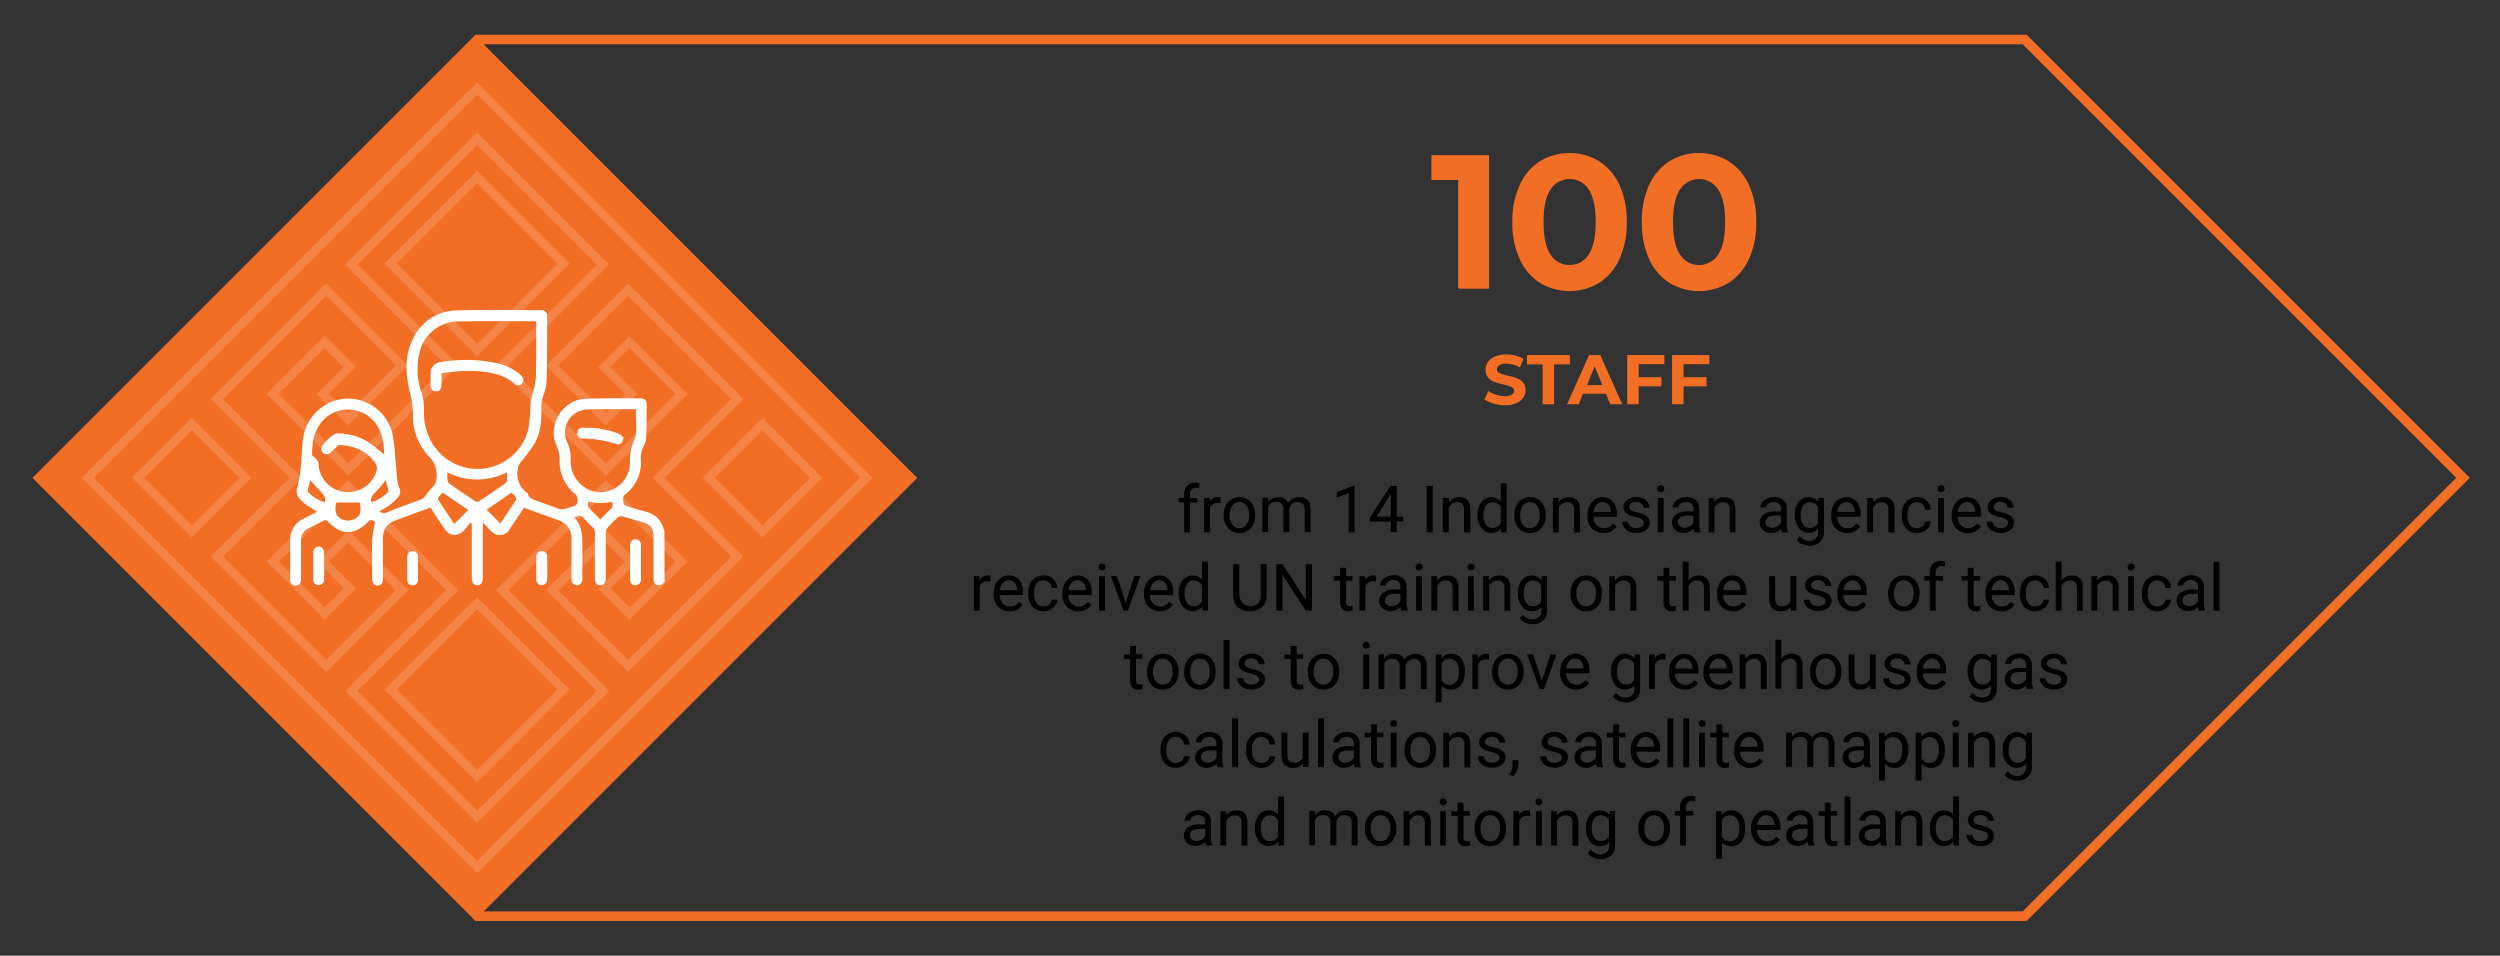 <svg id="Layer_1" data-name="Layer 1" xmlns="http://www.w3.org/2000/svg" viewBox="0 0 654 250"><rect x="0" y="0" width="654" height="250" fill="#333333" stroke="none"/><defs><style>.cls-1{fill:#f26e25;}.cls-2{opacity:0.15;}.cls-3{fill:#fff;}.cls-4{fill:none;stroke:#f26e25;stroke-miterlimit:10;stroke-width:2.5px;}</style></defs><path d="M309.77,139.26v-7.83h-1.43v-1.19h1.43v-.93a3.11,3.11,0,0,1,.77-2.24,3,3,0,0,1,2.19-.79,4.23,4.23,0,0,1,1.06.14l-.08,1.25a3.71,3.71,0,0,0-.83-.08,1.51,1.51,0,0,0-1.16.44,1.74,1.74,0,0,0-.41,1.26v1h1.92v1.19h-1.92v7.83Z"/><path d="M319.29,131.62a4.42,4.42,0,0,0-.76-.06,2,2,0,0,0-2,1.3v6.4h-1.55v-9h1.5l0,1a2.4,2.4,0,0,1,2.15-1.21,1.5,1.5,0,0,1,.68.12Z"/><path d="M320.13,134.67a5.45,5.45,0,0,1,.52-2.39,3.85,3.85,0,0,1,3.58-2.21,3.79,3.79,0,0,1,3,1.28,4.9,4.9,0,0,1,1.14,3.39v.11a5.45,5.45,0,0,1-.5,2.36,3.88,3.88,0,0,1-1.44,1.63,4,4,0,0,1-2.16.58,3.79,3.79,0,0,1-3-1.27,4.89,4.89,0,0,1-1.14-3.38Zm1.55.18a3.9,3.9,0,0,0,.7,2.41,2.23,2.23,0,0,0,1.86.91,2.2,2.2,0,0,0,1.87-.93,4.2,4.2,0,0,0,.69-2.57,3.85,3.85,0,0,0-.7-2.41,2.26,2.26,0,0,0-1.87-.92,2.21,2.21,0,0,0-1.85.91A4.21,4.21,0,0,0,321.68,134.85Z"/><path d="M331.73,130.24l0,1a3.32,3.32,0,0,1,2.67-1.17,2.6,2.6,0,0,1,2.58,1.45,3.49,3.49,0,0,1,1.17-1.05,3.53,3.53,0,0,1,1.7-.4q3,0,3,3.14v6h-1.54v-5.95a2.09,2.09,0,0,0-.44-1.45,2,2,0,0,0-1.49-.48,2,2,0,0,0-1.42.51,2.1,2.1,0,0,0-.66,1.38v6h-1.55v-5.91a1.72,1.72,0,0,0-1.93-2,2.06,2.06,0,0,0-2.07,1.29v6.59h-1.54v-9Z"/><path d="M354.37,139.26h-1.55V129l-3.11,1.14v-1.4l4.42-1.66h.24Z"/><path d="M365.39,135.18h1.69v1.26h-1.69v2.82h-1.55v-2.82h-5.52v-.91l5.43-8.41h1.64Zm-5.32,0h3.77v-6l-.18.33Z"/><path d="M374.81,139.26h-1.6V127.12h1.6Z"/><path d="M379,130.24l.05,1.13a3.31,3.31,0,0,1,2.7-1.3q2.87,0,2.88,3.23v6H383v-6a2.05,2.05,0,0,0-.44-1.44,1.8,1.8,0,0,0-1.37-.47,2.19,2.19,0,0,0-1.31.4,2.75,2.75,0,0,0-.89,1.05v6.43h-1.54v-9Z"/><path d="M386.53,134.67a5.24,5.24,0,0,1,1-3.33,3.33,3.33,0,0,1,5.08-.18v-4.7h1.54v12.8h-1.41l-.08-1a3.13,3.13,0,0,1-2.58,1.13,3.07,3.07,0,0,1-2.55-1.28,5.34,5.34,0,0,1-1-3.35Zm1.54.18a4,4,0,0,0,.64,2.4,2,2,0,0,0,1.75.86,2.24,2.24,0,0,0,2.14-1.31v-4.14a2.27,2.27,0,0,0-2.12-1.28,2,2,0,0,0-1.77.88A4.39,4.39,0,0,0,388.07,134.85Z"/><path d="M396.13,134.67a5.31,5.31,0,0,1,.52-2.39,3.84,3.84,0,0,1,1.45-1.63,3.88,3.88,0,0,1,2.12-.58,3.82,3.82,0,0,1,3,1.28,4.94,4.94,0,0,1,1.13,3.39v.11a5.31,5.31,0,0,1-.5,2.36,3.88,3.88,0,0,1-1.44,1.63,4,4,0,0,1-2.16.58,3.79,3.79,0,0,1-3-1.27,4.88,4.88,0,0,1-1.13-3.38Zm1.55.18a3.89,3.89,0,0,0,.69,2.41,2.24,2.24,0,0,0,1.86.91,2.2,2.2,0,0,0,1.87-.93,4.2,4.2,0,0,0,.69-2.57,3.85,3.85,0,0,0-.7-2.41,2.26,2.26,0,0,0-1.87-.92,2.19,2.19,0,0,0-1.84.91A4.15,4.15,0,0,0,397.68,134.85Z"/><path d="M407.73,130.24l0,1.13a3.31,3.31,0,0,1,2.71-1.3q2.85,0,2.88,3.23v6h-1.54v-6a2.1,2.1,0,0,0-.45-1.44,1.78,1.78,0,0,0-1.36-.47,2.22,2.22,0,0,0-1.32.4,2.73,2.73,0,0,0-.88,1.05v6.43h-1.54v-9Z"/><path d="M419.43,139.42a4,4,0,0,1-3-1.2,4.5,4.5,0,0,1-1.15-3.22v-.29a5.41,5.41,0,0,1,.51-2.39,4.06,4.06,0,0,1,1.44-1.65,3.57,3.57,0,0,1,2-.6,3.39,3.39,0,0,1,2.74,1.16,5,5,0,0,1,1,3.32v.64h-6.11a3.25,3.25,0,0,0,.78,2.15,2.46,2.46,0,0,0,1.9.83,2.71,2.71,0,0,0,1.38-.34,3.45,3.45,0,0,0,1-.88l.95.73A3.79,3.79,0,0,1,419.43,139.42Zm-.2-8.08a2.05,2.05,0,0,0-1.56.68,3.25,3.25,0,0,0-.79,1.9h4.52v-.11a2.88,2.88,0,0,0-.63-1.82A2,2,0,0,0,419.23,131.34Z"/><path d="M430,136.86a1.15,1.15,0,0,0-.47-1,4.54,4.54,0,0,0-1.65-.59,7.86,7.86,0,0,1-1.85-.6,2.65,2.65,0,0,1-1-.84,2,2,0,0,1-.33-1.15,2.33,2.33,0,0,1,.94-1.87,3.65,3.65,0,0,1,2.39-.77,3.83,3.83,0,0,1,2.49.79,2.52,2.52,0,0,1,.95,2h-1.55a1.4,1.4,0,0,0-.53-1.09,2,2,0,0,0-1.36-.46,2,2,0,0,0-1.31.37,1.14,1.14,0,0,0-.48,1,.94.94,0,0,0,.44.84,5.44,5.44,0,0,0,1.6.54,8.16,8.16,0,0,1,1.87.62,2.59,2.59,0,0,1,1.06.86,2.1,2.1,0,0,1,.35,1.23,2.31,2.31,0,0,1-1,1.93,4,4,0,0,1-2.51.73,4.43,4.43,0,0,1-1.91-.38,3.16,3.16,0,0,1-1.31-1.07,2.63,2.63,0,0,1-.47-1.49h1.54a1.61,1.61,0,0,0,.62,1.23,2.44,2.44,0,0,0,1.53.46,2.48,2.48,0,0,0,1.41-.36A1.1,1.1,0,0,0,430,136.86Z"/><path d="M433.53,127.85a1,1,0,0,1,.23-.64.88.88,0,0,1,.68-.25.9.9,0,0,1,.69.25,1,1,0,0,1,.23.64.88.88,0,0,1-.23.62.9.9,0,0,1-.69.25.83.83,0,0,1-.91-.87Zm1.67,11.41h-1.54v-9h1.54Z"/><path d="M443.23,139.26a3.48,3.48,0,0,1-.21-.95,3.47,3.47,0,0,1-2.57,1.11,3.2,3.2,0,0,1-2.19-.75,2.43,2.43,0,0,1-.85-1.91,2.56,2.56,0,0,1,1.07-2.19,5,5,0,0,1,3-.78H443v-.71a1.74,1.74,0,0,0-.48-1.29,2,2,0,0,0-1.43-.48,2.22,2.22,0,0,0-1.38.42,1.25,1.25,0,0,0-.56,1h-1.55a2.12,2.12,0,0,1,.48-1.3,3.22,3.22,0,0,1,1.3-1,4.47,4.47,0,0,1,1.81-.37,3.57,3.57,0,0,1,2.44.78,2.81,2.81,0,0,1,.91,2.15v4.15a5.06,5.06,0,0,0,.32,2v.14Zm-2.55-1.18a2.69,2.69,0,0,0,1.37-.37,2.27,2.27,0,0,0,.94-1v-1.85h-1.21c-1.88,0-2.83.55-2.83,1.66a1.4,1.4,0,0,0,.48,1.13A1.85,1.85,0,0,0,440.68,138.08Z"/><path d="M448.41,130.24l0,1.13a3.31,3.31,0,0,1,2.7-1.3q2.85,0,2.88,3.23v6H452.5v-6a2.05,2.05,0,0,0-.45-1.44,1.78,1.78,0,0,0-1.36-.47,2.17,2.17,0,0,0-1.31.4,2.75,2.75,0,0,0-.89,1.05v6.43H447v-9Z"/><path d="M466.16,139.26a3.4,3.4,0,0,1-.22-.95,3.43,3.43,0,0,1-2.56,1.11,3.2,3.2,0,0,1-2.19-.75,2.44,2.44,0,0,1-.86-1.91,2.56,2.56,0,0,1,1.07-2.19,5.07,5.07,0,0,1,3-.78h1.5v-.71a1.71,1.71,0,0,0-.49-1.29,1.92,1.92,0,0,0-1.42-.48,2.22,2.22,0,0,0-1.38.42,1.22,1.22,0,0,0-.56,1h-1.55a2.12,2.12,0,0,1,.48-1.3,3.22,3.22,0,0,1,1.3-1,4.39,4.39,0,0,1,1.8-.37,3.56,3.56,0,0,1,2.44.78,2.81,2.81,0,0,1,.92,2.15v4.15a5.08,5.08,0,0,0,.31,2v.14Zm-2.56-1.18a2.75,2.75,0,0,0,1.38-.37,2.33,2.33,0,0,0,.94-1v-1.85h-1.21c-1.89,0-2.83.55-2.83,1.66a1.4,1.4,0,0,0,.48,1.13A1.8,1.8,0,0,0,463.6,138.08Z"/><path d="M469.51,134.67a5.3,5.3,0,0,1,1-3.35,3.13,3.13,0,0,1,2.59-1.25,3.09,3.09,0,0,1,2.57,1.17l.08-1h1.41V139a3.67,3.67,0,0,1-1,2.76,3.84,3.84,0,0,1-2.79,1,4.61,4.61,0,0,1-1.91-.42,3.27,3.27,0,0,1-1.42-1.14l.8-.93a3,3,0,0,0,2.42,1.23,2.38,2.38,0,0,0,1.76-.63,2.44,2.44,0,0,0,.62-1.79v-.77a3.14,3.14,0,0,1-2.52,1.06,3.06,3.06,0,0,1-2.56-1.27A5.54,5.54,0,0,1,469.51,134.67Zm1.55.18a4.09,4.09,0,0,0,.62,2.39,2,2,0,0,0,1.75.87,2.24,2.24,0,0,0,2.14-1.32v-4.12a2.27,2.27,0,0,0-2.12-1.29,2,2,0,0,0-1.76.88A4.4,4.4,0,0,0,471.06,134.85Z"/><path d="M483.19,139.42a4,4,0,0,1-3-1.2,4.46,4.46,0,0,1-1.15-3.22v-.29a5.41,5.41,0,0,1,.51-2.39,4,4,0,0,1,1.43-1.65,3.61,3.61,0,0,1,2-.6,3.38,3.38,0,0,1,2.73,1.16,5,5,0,0,1,1,3.32v.64H480.6a3.15,3.15,0,0,0,.78,2.15,2.45,2.45,0,0,0,1.89.83,2.72,2.72,0,0,0,1.39-.34,3.45,3.45,0,0,0,1-.88l.94.73A3.78,3.78,0,0,1,483.19,139.42Zm-.19-8.08a2.09,2.09,0,0,0-1.57.68,3.31,3.31,0,0,0-.78,1.9h4.52v-.11a2.94,2.94,0,0,0-.64-1.82A1.92,1.92,0,0,0,483,131.34Z"/><path d="M490,130.24l.05,1.13a3.31,3.31,0,0,1,2.7-1.3c1.9,0,2.87,1.08,2.88,3.23v6H494v-6a2.05,2.05,0,0,0-.44-1.44,1.82,1.82,0,0,0-1.37-.47,2.17,2.17,0,0,0-1.31.4,2.75,2.75,0,0,0-.89,1.05v6.43h-1.54v-9Z"/><path d="M501.52,138.17a2.26,2.26,0,0,0,1.45-.5,1.76,1.76,0,0,0,.68-1.25h1.46a2.82,2.82,0,0,1-.54,1.47,3.42,3.42,0,0,1-1.31,1.12,3.84,3.84,0,0,1-1.74.41,3.7,3.7,0,0,1-2.92-1.23,4.87,4.87,0,0,1-1.09-3.36v-.26a5.5,5.5,0,0,1,.48-2.34,3.72,3.72,0,0,1,1.39-1.59,3.91,3.91,0,0,1,2.14-.57A3.64,3.64,0,0,1,504,131a3.27,3.27,0,0,1,1.07,2.36h-1.46a2.16,2.16,0,0,0-.66-1.44,2.09,2.09,0,0,0-1.47-.56,2.13,2.13,0,0,0-1.82.85,3.94,3.94,0,0,0-.65,2.44v.29a3.87,3.87,0,0,0,.64,2.4A2.18,2.18,0,0,0,501.52,138.17Z"/><path d="M506.85,127.85a1,1,0,0,1,.23-.64,1,1,0,0,1,1.36,0,.93.93,0,0,1,.24.64.84.84,0,0,1-.24.62,1,1,0,0,1-1.36,0A.88.88,0,0,1,506.85,127.85Zm1.67,11.41H507v-9h1.54Z"/><path d="M514.73,139.42a4,4,0,0,1-3-1.2,4.5,4.5,0,0,1-1.15-3.22v-.29a5.41,5.41,0,0,1,.51-2.39,4.06,4.06,0,0,1,1.44-1.65,3.57,3.57,0,0,1,2-.6,3.39,3.39,0,0,1,2.74,1.16,5,5,0,0,1,1,3.32v.64h-6.11a3.25,3.25,0,0,0,.78,2.15,2.46,2.46,0,0,0,1.9.83,2.71,2.71,0,0,0,1.38-.34,3.45,3.45,0,0,0,1-.88l1,.73A3.79,3.79,0,0,1,514.73,139.42Zm-.2-8.08A2.05,2.05,0,0,0,513,132a3.25,3.25,0,0,0-.79,1.9h4.52v-.11a2.94,2.94,0,0,0-.63-1.82A2,2,0,0,0,514.53,131.34Z"/><path d="M525.27,136.86a1.13,1.13,0,0,0-.47-1,4.4,4.4,0,0,0-1.64-.59,8.13,8.13,0,0,1-1.86-.6,2.69,2.69,0,0,1-1-.84,2,2,0,0,1-.33-1.15,2.33,2.33,0,0,1,.94-1.87,3.65,3.65,0,0,1,2.39-.77,3.83,3.83,0,0,1,2.49.79,2.54,2.54,0,0,1,1,2h-1.55a1.4,1.4,0,0,0-.53-1.09,2,2,0,0,0-1.36-.46,2.09,2.09,0,0,0-1.32.37,1.16,1.16,0,0,0-.47,1,.94.94,0,0,0,.44.84,5.44,5.44,0,0,0,1.6.54,8.16,8.16,0,0,1,1.87.62,2.59,2.59,0,0,1,1.06.86,2.1,2.1,0,0,1,.35,1.23,2.31,2.31,0,0,1-1,1.93,4,4,0,0,1-2.51.73,4.51,4.51,0,0,1-1.92-.38,3.13,3.13,0,0,1-1.3-1.07,2.63,2.63,0,0,1-.47-1.49h1.54a1.61,1.61,0,0,0,.62,1.23,2.44,2.44,0,0,0,1.53.46,2.5,2.5,0,0,0,1.41-.36A1.09,1.09,0,0,0,525.27,136.86Z"/><path d="M259.11,152.1a4.59,4.59,0,0,0-.76-.06,2,2,0,0,0-2.06,1.3v6.4h-1.54v-9h1.5l0,1a2.42,2.42,0,0,1,2.15-1.21,1.58,1.58,0,0,1,.69.12Z"/><path d="M264.1,159.9a4,4,0,0,1-3-1.2,4.46,4.46,0,0,1-1.15-3.22v-.29a5.41,5.41,0,0,1,.51-2.39,4.06,4.06,0,0,1,1.44-1.65,3.57,3.57,0,0,1,2-.6,3.39,3.39,0,0,1,2.74,1.16,5,5,0,0,1,1,3.32v.64h-6.11a3.25,3.25,0,0,0,.78,2.15,2.45,2.45,0,0,0,1.9.82,2.71,2.71,0,0,0,1.38-.33,3.45,3.45,0,0,0,1-.88l.95.73A3.8,3.8,0,0,1,264.1,159.9Zm-.19-8.08a2.05,2.05,0,0,0-1.56.68,3.25,3.25,0,0,0-.79,1.9h4.52v-.11a2.94,2.94,0,0,0-.63-1.82A2,2,0,0,0,263.91,151.82Z"/><path d="M273,158.64a2.18,2.18,0,0,0,1.44-.5,1.78,1.78,0,0,0,.69-1.25h1.45a2.72,2.72,0,0,1-.53,1.48,3.5,3.5,0,0,1-1.31,1.12,3.9,3.9,0,0,1-1.74.41,3.72,3.72,0,0,1-2.93-1.23,4.92,4.92,0,0,1-1.08-3.36v-.26a5.47,5.47,0,0,1,.48-2.34,3.65,3.65,0,0,1,1.39-1.59,3.9,3.9,0,0,1,2.13-.57,3.64,3.64,0,0,1,2.52.91,3.23,3.23,0,0,1,1.07,2.36h-1.45a2.17,2.17,0,0,0-.67-1.44,2.06,2.06,0,0,0-1.47-.56,2.15,2.15,0,0,0-1.82.85,3.94,3.94,0,0,0-.64,2.44v.29a3.87,3.87,0,0,0,.64,2.4A2.17,2.17,0,0,0,273,158.64Z"/><path d="M282.08,159.9a3.93,3.93,0,0,1-3-1.2,4.46,4.46,0,0,1-1.15-3.22v-.29a5.41,5.41,0,0,1,.51-2.39,4,4,0,0,1,1.43-1.65,3.61,3.61,0,0,1,2-.6,3.38,3.38,0,0,1,2.73,1.16,5,5,0,0,1,1,3.32v.64h-6.11a3.15,3.15,0,0,0,.78,2.15,2.44,2.44,0,0,0,1.89.82,2.72,2.72,0,0,0,1.39-.33,3.45,3.45,0,0,0,1-.88l.94.73A3.78,3.78,0,0,1,282.08,159.9Zm-.19-8.08a2.07,2.07,0,0,0-1.57.68,3.31,3.31,0,0,0-.78,1.9h4.52v-.11a2.94,2.94,0,0,0-.64-1.82A1.94,1.94,0,0,0,281.89,151.82Z"/><path d="M287.39,148.33a.92.92,0,0,1,.23-.64.86.86,0,0,1,.68-.25.88.88,0,0,1,.68.25.92.92,0,0,1,.23.64.84.84,0,0,1-.23.62.88.88,0,0,1-.68.25.86.86,0,0,1-.68-.25A.84.84,0,0,1,287.39,148.33Zm1.67,11.41h-1.55v-9h1.55Z"/><path d="M294.5,157.64l2.23-6.92h1.58l-3.24,9H293.9l-3.27-9h1.57Z"/><path d="M303.42,159.9a4,4,0,0,1-3-1.2,4.46,4.46,0,0,1-1.15-3.22v-.29a5.41,5.41,0,0,1,.51-2.39,4,4,0,0,1,1.43-1.65,3.61,3.61,0,0,1,2-.6,3.38,3.38,0,0,1,2.73,1.16,5,5,0,0,1,1,3.32v.64h-6.11a3.15,3.15,0,0,0,.78,2.15,2.45,2.45,0,0,0,1.9.82,2.71,2.71,0,0,0,1.38-.33,3.45,3.45,0,0,0,1-.88l.94.73A3.78,3.78,0,0,1,303.42,159.9Zm-.19-8.08a2.09,2.09,0,0,0-1.57.68,3.31,3.31,0,0,0-.78,1.9h4.52v-.11a2.94,2.94,0,0,0-.64-1.82A1.92,1.92,0,0,0,303.23,151.82Z"/><path d="M308.35,155.15a5.24,5.24,0,0,1,1-3.33,3.33,3.33,0,0,1,5.08-.18v-4.7H316v12.8h-1.42l-.08-1a3.11,3.11,0,0,1-2.57,1.13,3.07,3.07,0,0,1-2.56-1.28,5.4,5.4,0,0,1-1-3.35Zm1.54.18a4,4,0,0,0,.63,2.4,2,2,0,0,0,1.75.86,2.24,2.24,0,0,0,2.14-1.31v-4.14a2.27,2.27,0,0,0-2.12-1.28,2,2,0,0,0-1.77.88A4.4,4.4,0,0,0,309.89,155.33Z"/><path d="M331.36,147.6v8.25a3.9,3.9,0,0,1-1.08,2.81,4.38,4.38,0,0,1-2.91,1.23H327a4.58,4.58,0,0,1-3.18-1.07,3.84,3.84,0,0,1-1.2-3V147.6h1.59v8.22a2.94,2.94,0,0,0,4.87,2.05,2.76,2.76,0,0,0,.72-2V147.6Z"/><path d="M343.21,159.74H341.6l-6.11-9.35v9.35h-1.61V147.6h1.61l6.12,9.39V147.6h1.6Z"/><path d="M352.12,148.54v2.18h1.69v1.19h-1.69v5.6a1.24,1.24,0,0,0,.23.81.94.94,0,0,0,.76.27,3.52,3.52,0,0,0,.74-.1v1.25a4.54,4.54,0,0,1-1.19.16,2,2,0,0,1-1.56-.62,2.76,2.76,0,0,1-.52-1.78v-5.59h-1.64v-1.19h1.64v-2.18Z"/><path d="M360,152.1a4.38,4.38,0,0,0-.75-.06,2,2,0,0,0-2.06,1.3v6.4h-1.54v-9h1.5l0,1a2.42,2.42,0,0,1,2.15-1.21,1.5,1.5,0,0,1,.68.12Z"/><path d="M366.61,159.74a3.14,3.14,0,0,1-.21-1,3.47,3.47,0,0,1-2.57,1.11,3.2,3.2,0,0,1-2.19-.75,2.43,2.43,0,0,1-.85-1.91,2.56,2.56,0,0,1,1.07-2.19,5,5,0,0,1,3-.78h1.5v-.71a1.74,1.74,0,0,0-.48-1.29,2,2,0,0,0-1.43-.48,2.22,2.22,0,0,0-1.38.42,1.25,1.25,0,0,0-.56,1H361a2.12,2.12,0,0,1,.48-1.3,3.22,3.22,0,0,1,1.3-1,4.47,4.47,0,0,1,1.81-.37,3.57,3.57,0,0,1,2.44.78,2.81,2.81,0,0,1,.91,2.15v4.15a5.06,5.06,0,0,0,.32,2v.14Zm-2.55-1.18a2.69,2.69,0,0,0,1.37-.37,2.27,2.27,0,0,0,.94-1v-1.85h-1.21c-1.89,0-2.83.55-2.83,1.66a1.4,1.4,0,0,0,.48,1.13A1.85,1.85,0,0,0,364.06,158.56Z"/><path d="M370.34,148.33a.92.92,0,0,1,.23-.64.86.86,0,0,1,.68-.25.88.88,0,0,1,.68.25.92.92,0,0,1,.23.64.84.84,0,0,1-.23.62.88.88,0,0,1-.68.25.86.86,0,0,1-.68-.25A.84.84,0,0,1,370.34,148.33ZM372,159.74h-1.55v-9H372Z"/><path d="M375.93,150.72l.05,1.13a3.31,3.31,0,0,1,2.7-1.3q2.86,0,2.88,3.23v6H380v-6a2.05,2.05,0,0,0-.44-1.44,1.82,1.82,0,0,0-1.37-.47,2.17,2.17,0,0,0-1.31.4,2.75,2.75,0,0,0-.89,1.05v6.43h-1.54v-9Z"/><path d="M383.9,148.33a.92.92,0,0,1,.23-.64.86.86,0,0,1,.68-.25.88.88,0,0,1,.68.25,1,1,0,0,1,.23.64.83.83,0,0,1-.91.87.86.86,0,0,1-.68-.25A.84.84,0,0,1,383.9,148.33Zm1.66,11.41H384v-9h1.54Z"/><path d="M389.49,150.72l.05,1.13a3.31,3.31,0,0,1,2.7-1.3q2.85,0,2.88,3.23v6h-1.54v-6a2.05,2.05,0,0,0-.45-1.44,1.78,1.78,0,0,0-1.36-.47,2.17,2.17,0,0,0-1.31.4,2.75,2.75,0,0,0-.89,1.05v6.43H388v-9Z"/><path d="M397.08,155.15a5.24,5.24,0,0,1,1-3.35,3.35,3.35,0,0,1,5.15-.08l.08-1h1.41v8.8a3.67,3.67,0,0,1-1,2.76,3.84,3.84,0,0,1-2.79,1,4.64,4.64,0,0,1-1.91-.42,3.33,3.33,0,0,1-1.42-1.14l.8-.93a3,3,0,0,0,2.42,1.23,2.35,2.35,0,0,0,1.76-.64,2.4,2.4,0,0,0,.63-1.78v-.77a3.18,3.18,0,0,1-2.53,1.06,3.07,3.07,0,0,1-2.56-1.27A5.6,5.6,0,0,1,397.08,155.15Zm1.55.18a4.09,4.09,0,0,0,.62,2.39,2,2,0,0,0,1.75.87,2.27,2.27,0,0,0,2.15-1.32v-4.12a2.29,2.29,0,0,0-2.13-1.29,2,2,0,0,0-1.76.88A4.4,4.4,0,0,0,398.63,155.33Z"/><path d="M410.84,155.14a5.3,5.3,0,0,1,.52-2.38,3.85,3.85,0,0,1,3.57-2.21,3.81,3.81,0,0,1,3,1.28,4.9,4.9,0,0,1,1.14,3.39v.11a5.31,5.31,0,0,1-.51,2.36,3.75,3.75,0,0,1-1.44,1.63,4,4,0,0,1-2.15.58,3.78,3.78,0,0,1-3-1.27,4.89,4.89,0,0,1-1.14-3.38Zm1.55.19a3.89,3.89,0,0,0,.69,2.41,2.25,2.25,0,0,0,1.87.9,2.19,2.19,0,0,0,1.86-.92,4.21,4.21,0,0,0,.7-2.58,3.85,3.85,0,0,0-.71-2.4,2.24,2.24,0,0,0-1.87-.92,2.21,2.21,0,0,0-1.84.91A4.15,4.15,0,0,0,412.39,155.33Z"/><path d="M422.44,150.72l.05,1.13a3.31,3.31,0,0,1,2.7-1.3q2.85,0,2.88,3.23v6h-1.54v-6a2.05,2.05,0,0,0-.45-1.44,1.78,1.78,0,0,0-1.36-.47,2.22,2.22,0,0,0-1.32.4,2.82,2.82,0,0,0-.88,1.05v6.43H421v-9Z"/><path d="M436.71,148.54v2.18h1.69v1.19h-1.69v5.6a1.24,1.24,0,0,0,.23.81.94.94,0,0,0,.77.27,3.52,3.52,0,0,0,.73-.1v1.25a4.52,4.52,0,0,1-1.18.16,1.94,1.94,0,0,1-1.56-.62,2.7,2.7,0,0,1-.53-1.78v-5.59h-1.64v-1.19h1.64v-2.18Z"/><path d="M441.74,151.81a3.26,3.26,0,0,1,2.66-1.26q2.87,0,2.89,3.23v6h-1.54v-6a2.1,2.1,0,0,0-.45-1.44,1.78,1.78,0,0,0-1.36-.47,2.22,2.22,0,0,0-1.32.4,2.73,2.73,0,0,0-.88,1.05v6.43H440.2v-12.8h1.54Z"/><path d="M453.34,159.9a4,4,0,0,1-3-1.2,4.49,4.49,0,0,1-1.14-3.22v-.29a5.41,5.41,0,0,1,.51-2.39,4,4,0,0,1,1.43-1.65,3.61,3.61,0,0,1,2-.6,3.38,3.38,0,0,1,2.73,1.16,5,5,0,0,1,1,3.32v.64h-6.1a3.15,3.15,0,0,0,.78,2.15,2.41,2.41,0,0,0,1.89.82,2.72,2.72,0,0,0,1.39-.33,3.73,3.73,0,0,0,1-.88l.94.73A3.79,3.79,0,0,1,453.34,159.9Zm-.19-8.08a2.06,2.06,0,0,0-1.57.68,3.31,3.31,0,0,0-.78,1.9h4.51v-.11a2.88,2.88,0,0,0-.63-1.82A1.94,1.94,0,0,0,453.15,151.82Z"/><path d="M468.43,158.84a3.26,3.26,0,0,1-2.64,1.06,2.85,2.85,0,0,1-2.2-.83,3.68,3.68,0,0,1-.76-2.48v-5.87h1.54v5.82c0,1.37.56,2.05,1.67,2.05a2.3,2.3,0,0,0,2.35-1.31v-6.56h1.54v9h-1.47Z"/><path d="M477.52,157.34a1.15,1.15,0,0,0-.47-1,4.4,4.4,0,0,0-1.64-.59,8.13,8.13,0,0,1-1.86-.6,2.65,2.65,0,0,1-1-.84,2,2,0,0,1-.33-1.15,2.36,2.36,0,0,1,.94-1.87,3.69,3.69,0,0,1,2.4-.77,3.83,3.83,0,0,1,2.49.79,2.54,2.54,0,0,1,1,2h-1.55a1.38,1.38,0,0,0-.54-1.09,2,2,0,0,0-1.35-.46,2.09,2.09,0,0,0-1.32.37,1.13,1.13,0,0,0-.47.95.93.93,0,0,0,.44.85,5.24,5.24,0,0,0,1.59.54,8.53,8.53,0,0,1,1.87.61,2.72,2.72,0,0,1,1.07.87,2.1,2.1,0,0,1,.34,1.23,2.3,2.3,0,0,1-1,1.93,4,4,0,0,1-2.51.73,4.51,4.51,0,0,1-1.92-.38,3.13,3.13,0,0,1-1.3-1.07,2.55,2.55,0,0,1-.47-1.49h1.54a1.58,1.58,0,0,0,.62,1.23,2.4,2.4,0,0,0,1.53.45,2.44,2.44,0,0,0,1.4-.35A1.08,1.08,0,0,0,477.52,157.34Z"/><path d="M484.81,159.9a4,4,0,0,1-3-1.2,4.46,4.46,0,0,1-1.15-3.22v-.29a5.41,5.41,0,0,1,.51-2.39,4,4,0,0,1,1.44-1.65,3.55,3.55,0,0,1,2-.6,3.38,3.38,0,0,1,2.73,1.16,5,5,0,0,1,1,3.32v.64h-6.11a3.15,3.15,0,0,0,.78,2.15,2.45,2.45,0,0,0,1.9.82,2.71,2.71,0,0,0,1.38-.33,3.45,3.45,0,0,0,1-.88l.94.73A3.78,3.78,0,0,1,484.81,159.9Zm-.19-8.08a2.05,2.05,0,0,0-1.56.68,3.25,3.25,0,0,0-.79,1.9h4.52v-.11a2.94,2.94,0,0,0-.64-1.82A1.92,1.92,0,0,0,484.62,151.82Z"/><path d="M493.93,155.14a5.3,5.3,0,0,1,.52-2.38,3.85,3.85,0,0,1,3.57-2.21,3.81,3.81,0,0,1,3,1.28,4.9,4.9,0,0,1,1.14,3.39v.11a5.31,5.31,0,0,1-.51,2.36,3.75,3.75,0,0,1-1.44,1.63,4,4,0,0,1-2.15.58,3.79,3.79,0,0,1-3-1.27,4.89,4.89,0,0,1-1.14-3.38Zm1.55.19a3.83,3.83,0,0,0,.7,2.41,2.22,2.22,0,0,0,1.86.9,2.19,2.19,0,0,0,1.86-.92,4.15,4.15,0,0,0,.7-2.58,3.85,3.85,0,0,0-.71-2.4,2.24,2.24,0,0,0-1.87-.92,2.21,2.21,0,0,0-1.84.91A4.15,4.15,0,0,0,495.48,155.33Z"/><path d="M504.83,159.74v-7.83H503.4v-1.19h1.43v-.93a3.11,3.11,0,0,1,.77-2.24,3,3,0,0,1,2.2-.79,4.21,4.21,0,0,1,1.05.14l-.08,1.24a4.43,4.43,0,0,0-.83-.07,1.51,1.51,0,0,0-1.16.44,1.78,1.78,0,0,0-.41,1.26v.95h1.93v1.19h-1.93v7.83Z"/><path d="M516.31,148.54v2.18H518v1.19h-1.69v5.6a1.24,1.24,0,0,0,.23.81.94.94,0,0,0,.77.27,3.52,3.52,0,0,0,.73-.1v1.25a4.54,4.54,0,0,1-1.19.16,1.93,1.93,0,0,1-1.55-.62,2.7,2.7,0,0,1-.53-1.78v-5.59h-1.64v-1.19h1.64v-2.18Z"/><path d="M523.54,159.9a4,4,0,0,1-3-1.2,4.5,4.5,0,0,1-1.15-3.22v-.29a5.42,5.42,0,0,1,.52-2.39,4,4,0,0,1,1.43-1.65,3.58,3.58,0,0,1,2-.6,3.38,3.38,0,0,1,2.73,1.16,5,5,0,0,1,1,3.32v.64H521a3.15,3.15,0,0,0,.78,2.15,2.41,2.41,0,0,0,1.89.82,2.66,2.66,0,0,0,1.38-.33,3.62,3.62,0,0,0,1-.88l.94.73A3.79,3.79,0,0,1,523.54,159.9Zm-.19-8.08a2.06,2.06,0,0,0-1.57.68,3.31,3.31,0,0,0-.78,1.9h4.51v-.11a2.88,2.88,0,0,0-.63-1.82A1.94,1.94,0,0,0,523.35,151.82Z"/><path d="M532.45,158.64a2.22,2.22,0,0,0,1.45-.5,1.74,1.74,0,0,0,.68-1.25H536a2.82,2.82,0,0,1-.54,1.48,3.42,3.42,0,0,1-1.31,1.12,3.84,3.84,0,0,1-1.74.41,3.7,3.7,0,0,1-2.92-1.23,4.87,4.87,0,0,1-1.09-3.36v-.26a5.47,5.47,0,0,1,.48-2.34,3.72,3.72,0,0,1,1.39-1.59,3.91,3.91,0,0,1,2.14-.57,3.64,3.64,0,0,1,2.52.91,3.27,3.27,0,0,1,1.07,2.36h-1.46a2.16,2.16,0,0,0-.66-1.44,2.09,2.09,0,0,0-1.47-.56,2.13,2.13,0,0,0-1.82.85,3.88,3.88,0,0,0-.65,2.44v.29a3.87,3.87,0,0,0,.64,2.4A2.17,2.17,0,0,0,532.45,158.64Z"/><path d="M539.31,151.81a3.3,3.3,0,0,1,2.67-1.26q2.87,0,2.88,3.23v6h-1.54v-6a2.05,2.05,0,0,0-.44-1.44,1.82,1.82,0,0,0-1.37-.47,2.17,2.17,0,0,0-1.31.4,2.75,2.75,0,0,0-.89,1.05v6.43h-1.54v-12.8h1.54Z"/><path d="M548.63,150.72l0,1.13a3.31,3.31,0,0,1,2.7-1.3c1.9,0,2.87,1.08,2.88,3.23v6h-1.54v-6a2,2,0,0,0-.45-1.44,1.78,1.78,0,0,0-1.36-.47,2.17,2.17,0,0,0-1.31.4,2.75,2.75,0,0,0-.89,1.05v6.43h-1.54v-9Z"/><path d="M556.6,148.33a.92.92,0,0,1,.23-.64.84.84,0,0,1,.67-.25.89.89,0,0,1,.69.25,1,1,0,0,1,.23.64.83.83,0,0,1-.92.87.83.83,0,0,1-.9-.87Zm1.66,11.41h-1.54v-9h1.54Z"/><path d="M564.35,158.64a2.18,2.18,0,0,0,1.44-.5,1.74,1.74,0,0,0,.68-1.25h1.46a2.89,2.89,0,0,1-.53,1.48,3.53,3.53,0,0,1-1.32,1.12,3.83,3.83,0,0,1-1.73.41,3.7,3.7,0,0,1-2.93-1.23,4.87,4.87,0,0,1-1.09-3.36v-.26a5.47,5.47,0,0,1,.48-2.34,3.78,3.78,0,0,1,1.39-1.59,3.93,3.93,0,0,1,2.14-.57,3.64,3.64,0,0,1,2.52.91,3.23,3.23,0,0,1,1.07,2.36h-1.46a2.11,2.11,0,0,0-.66-1.44,2.09,2.09,0,0,0-1.47-.56,2.13,2.13,0,0,0-1.82.85,3.94,3.94,0,0,0-.65,2.44v.29a3.94,3.94,0,0,0,.64,2.4A2.18,2.18,0,0,0,564.35,158.64Z"/><path d="M575.23,159.74a3.4,3.4,0,0,1-.22-1,3.43,3.43,0,0,1-2.56,1.11,3.2,3.2,0,0,1-2.19-.75,2.44,2.44,0,0,1-.86-1.91,2.55,2.55,0,0,1,1.08-2.19,5,5,0,0,1,3-.78H575v-.71a1.74,1.74,0,0,0-.48-1.29,2,2,0,0,0-1.43-.48,2.22,2.22,0,0,0-1.38.42,1.22,1.22,0,0,0-.56,1h-1.55a2.12,2.12,0,0,1,.48-1.3,3.22,3.22,0,0,1,1.3-1,4.42,4.42,0,0,1,1.8-.37,3.56,3.56,0,0,1,2.44.78,2.81,2.81,0,0,1,.92,2.15v4.15a5.06,5.06,0,0,0,.32,2v.14Zm-2.56-1.18a2.75,2.75,0,0,0,1.38-.37,2.33,2.33,0,0,0,.94-1v-1.85h-1.21c-1.89,0-2.83.55-2.83,1.66a1.4,1.4,0,0,0,.48,1.13A1.82,1.82,0,0,0,572.67,158.56Z"/><path d="M580.62,159.74h-1.54v-12.8h1.54Z"/><path d="M297.17,169v2.18h1.68v1.19h-1.68V178a1.24,1.24,0,0,0,.22.81,1,1,0,0,0,.77.27,3.44,3.44,0,0,0,.73-.1v1.25a4.46,4.46,0,0,1-1.18.16,1.94,1.94,0,0,1-1.56-.62,2.7,2.7,0,0,1-.52-1.78v-5.59H294V171.2h1.65V169Z"/><path d="M300.08,175.62a5.3,5.3,0,0,1,.52-2.38,3.84,3.84,0,0,1,1.45-1.63,3.88,3.88,0,0,1,2.12-.58,3.81,3.81,0,0,1,3,1.28,4.94,4.94,0,0,1,1.13,3.39v.11a5.31,5.31,0,0,1-.5,2.36,3.88,3.88,0,0,1-1.44,1.63,4,4,0,0,1-2.16.58,3.79,3.79,0,0,1-3-1.27,4.88,4.88,0,0,1-1.13-3.38Zm1.55.19a3.89,3.89,0,0,0,.69,2.41,2.23,2.23,0,0,0,1.86.9,2.19,2.19,0,0,0,1.87-.92,4.21,4.21,0,0,0,.69-2.58,3.84,3.84,0,0,0-.7-2.4,2.26,2.26,0,0,0-1.87-.92,2.19,2.19,0,0,0-1.84.91A4.15,4.15,0,0,0,301.63,175.81Z"/><path d="M309.81,175.62a5.3,5.3,0,0,1,.52-2.38A3.85,3.85,0,0,1,313.9,171a3.81,3.81,0,0,1,3,1.28A4.9,4.9,0,0,1,318,175.7v.11a5.31,5.31,0,0,1-.51,2.36,3.75,3.75,0,0,1-1.44,1.63,4,4,0,0,1-2.15.58,3.76,3.76,0,0,1-3-1.27,4.89,4.89,0,0,1-1.14-3.38Zm1.55.19a3.89,3.89,0,0,0,.69,2.41,2.25,2.25,0,0,0,1.87.9,2.19,2.19,0,0,0,1.86-.92,4.21,4.21,0,0,0,.7-2.58,3.85,3.85,0,0,0-.71-2.4,2.24,2.24,0,0,0-1.87-.92,2.19,2.19,0,0,0-1.84.91A4.15,4.15,0,0,0,311.36,175.81Z"/><path d="M321.63,180.22h-1.55v-12.8h1.55Z"/><path d="M329.34,177.82a1.13,1.13,0,0,0-.47-1,4.4,4.4,0,0,0-1.64-.59,8.13,8.13,0,0,1-1.86-.6,2.65,2.65,0,0,1-1-.84,2,2,0,0,1-.33-1.15,2.36,2.36,0,0,1,.94-1.87,3.69,3.69,0,0,1,2.4-.77,3.83,3.83,0,0,1,2.49.79,2.54,2.54,0,0,1,.95,2h-1.55a1.38,1.38,0,0,0-.54-1.09,2,2,0,0,0-1.35-.46,2.09,2.09,0,0,0-1.32.37,1.15,1.15,0,0,0-.47,1,.93.93,0,0,0,.44.85,5.24,5.24,0,0,0,1.59.54,8.83,8.83,0,0,1,1.88.61,2.76,2.76,0,0,1,1.06.87,2.1,2.1,0,0,1,.34,1.23,2.3,2.3,0,0,1-1,1.93,4,4,0,0,1-2.51.73,4.51,4.51,0,0,1-1.92-.38,3.13,3.13,0,0,1-1.3-1.07,2.55,2.55,0,0,1-.47-1.49h1.54a1.58,1.58,0,0,0,.62,1.23,2.89,2.89,0,0,0,2.93.1A1.08,1.08,0,0,0,329.34,177.82Z"/><path d="M339.21,169v2.18h1.68v1.19h-1.68V178a1.24,1.24,0,0,0,.22.81,1,1,0,0,0,.77.27,3.44,3.44,0,0,0,.73-.1v1.25a4.46,4.46,0,0,1-1.18.16,1.94,1.94,0,0,1-1.56-.62,2.7,2.7,0,0,1-.52-1.78v-5.59H336V171.2h1.64V169Z"/><path d="M342.12,175.62a5.3,5.3,0,0,1,.52-2.38,3.84,3.84,0,0,1,1.45-1.63,3.88,3.88,0,0,1,2.12-.58,3.81,3.81,0,0,1,3,1.28,4.9,4.9,0,0,1,1.14,3.39v.11a5.31,5.31,0,0,1-.51,2.36,3.88,3.88,0,0,1-1.44,1.63,4,4,0,0,1-2.15.58,3.8,3.8,0,0,1-3-1.27,4.93,4.93,0,0,1-1.13-3.38Zm1.55.19a3.89,3.89,0,0,0,.69,2.41,2.25,2.25,0,0,0,1.87.9,2.19,2.19,0,0,0,1.86-.92,4.21,4.21,0,0,0,.69-2.58,3.84,3.84,0,0,0-.7-2.4,2.24,2.24,0,0,0-1.87-.92,2.19,2.19,0,0,0-1.84.91A4.15,4.15,0,0,0,343.67,175.81Z"/><path d="M356.49,168.81a1,1,0,0,1,.23-.64,1,1,0,0,1,1.36,0,.93.93,0,0,1,.24.64.84.84,0,0,1-.24.62,1,1,0,0,1-1.36,0A.88.88,0,0,1,356.49,168.81Zm1.67,11.41h-1.54v-9h1.54Z"/><path d="M362.07,171.2l.05,1a3.32,3.32,0,0,1,2.67-1.17,2.6,2.6,0,0,1,2.58,1.45,3.49,3.49,0,0,1,1.17-1,3.53,3.53,0,0,1,1.7-.4q3,0,3,3.14v6.05h-1.54v-5.95a2,2,0,0,0-.45-1.45,1.92,1.92,0,0,0-1.48-.48,2,2,0,0,0-1.42.51,2.1,2.1,0,0,0-.66,1.38v6h-1.55v-5.91a1.72,1.72,0,0,0-1.93-2,2.06,2.06,0,0,0-2.07,1.29v6.59h-1.54v-9Z"/><path d="M383.2,175.81a5.35,5.35,0,0,1-.94,3.31,3,3,0,0,1-2.55,1.26,3.3,3.3,0,0,1-2.59-1v4.34h-1.54V171.2H377l.08,1a3.16,3.16,0,0,1,2.61-1.17,3.06,3.06,0,0,1,2.57,1.23,5.44,5.44,0,0,1,.95,3.41Zm-1.54-.18a4,4,0,0,0-.65-2.41,2.12,2.12,0,0,0-1.78-.88,2.29,2.29,0,0,0-2.11,1.24v4.31a2.29,2.29,0,0,0,2.12,1.23,2.08,2.08,0,0,0,1.76-.87A4.34,4.34,0,0,0,381.66,175.63Z"/><path d="M389.52,172.58a4.59,4.59,0,0,0-.76-.06,2,2,0,0,0-2.06,1.3v6.4h-1.54v-9h1.5l0,1a2.43,2.43,0,0,1,2.15-1.21,1.58,1.58,0,0,1,.69.12Z"/><path d="M390.36,175.62a5.3,5.3,0,0,1,.52-2.38,3.85,3.85,0,0,1,3.57-2.21,3.81,3.81,0,0,1,3,1.28,4.9,4.9,0,0,1,1.14,3.39v.11a5.31,5.31,0,0,1-.51,2.36,3.75,3.75,0,0,1-1.44,1.63,4,4,0,0,1-2.15.58,3.76,3.76,0,0,1-3-1.27,4.89,4.89,0,0,1-1.14-3.38Zm1.55.19a3.89,3.89,0,0,0,.69,2.41,2.25,2.25,0,0,0,1.87.9,2.19,2.19,0,0,0,1.86-.92,4.21,4.21,0,0,0,.69-2.58,3.84,3.84,0,0,0-.7-2.4,2.24,2.24,0,0,0-1.87-.92,2.19,2.19,0,0,0-1.84.91A4.15,4.15,0,0,0,391.91,175.81Z"/><path d="M403.35,178.12l2.23-6.92h1.58l-3.23,9h-1.18l-3.27-9h1.58Z"/><path d="M412.27,180.38a4,4,0,0,1-3-1.2,4.46,4.46,0,0,1-1.15-3.22v-.29a5.41,5.41,0,0,1,.51-2.39,4.06,4.06,0,0,1,1.44-1.65,3.57,3.57,0,0,1,2-.6,3.39,3.39,0,0,1,2.74,1.16,5,5,0,0,1,1,3.32v.64h-6.11a3.25,3.25,0,0,0,.78,2.15,2.45,2.45,0,0,0,1.9.82,2.71,2.71,0,0,0,1.38-.33,3.45,3.45,0,0,0,1-.88l.95.73A3.8,3.8,0,0,1,412.27,180.38Zm-.19-8.08a2.05,2.05,0,0,0-1.56.68,3.25,3.25,0,0,0-.79,1.9h4.52v-.11a2.94,2.94,0,0,0-.63-1.82A2,2,0,0,0,412.08,172.3Z"/><path d="M421.43,175.63a5.3,5.3,0,0,1,1-3.35,3.36,3.36,0,0,1,5.16-.08l.07-1h1.41V180a3.67,3.67,0,0,1-1,2.76,3.83,3.83,0,0,1-2.78,1,4.57,4.57,0,0,1-1.91-.42,3.3,3.3,0,0,1-1.43-1.14l.8-.93a3,3,0,0,0,2.43,1.23,2.33,2.33,0,0,0,1.75-.64,2.4,2.4,0,0,0,.63-1.78v-.77a3.17,3.17,0,0,1-2.52,1.06,3.08,3.08,0,0,1-2.57-1.27A5.6,5.6,0,0,1,421.43,175.63Zm1.55.18a4,4,0,0,0,.63,2.39,2,2,0,0,0,1.75.87,2.26,2.26,0,0,0,2.14-1.32v-4.12a2.28,2.28,0,0,0-2.13-1.29,2,2,0,0,0-1.75.88A4.32,4.32,0,0,0,423,175.81Z"/><path d="M435.73,172.58a4.38,4.38,0,0,0-.75-.06,2,2,0,0,0-2.06,1.3v6.4h-1.54v-9h1.5l0,1a2.42,2.42,0,0,1,2.15-1.21,1.5,1.5,0,0,1,.68.12Z"/><path d="M440.73,180.38a4,4,0,0,1-3-1.2A4.46,4.46,0,0,1,436.6,176v-.29a5.41,5.41,0,0,1,.51-2.39,4,4,0,0,1,1.44-1.65,3.55,3.55,0,0,1,2-.6,3.38,3.38,0,0,1,2.73,1.16,5,5,0,0,1,1,3.32v.64h-6.11a3.15,3.15,0,0,0,.78,2.15,2.45,2.45,0,0,0,1.9.82,2.71,2.71,0,0,0,1.38-.33,3.45,3.45,0,0,0,1-.88l.94.73A3.78,3.78,0,0,1,440.73,180.38Zm-.19-8.08A2.05,2.05,0,0,0,439,173a3.25,3.25,0,0,0-.79,1.9h4.52v-.11a2.94,2.94,0,0,0-.64-1.82A1.92,1.92,0,0,0,440.54,172.3Z"/><path d="M449.77,180.38a4,4,0,0,1-3-1.2,4.46,4.46,0,0,1-1.15-3.22v-.29a5.41,5.41,0,0,1,.51-2.39,4.06,4.06,0,0,1,1.44-1.65,3.57,3.57,0,0,1,2-.6,3.39,3.39,0,0,1,2.74,1.16,5,5,0,0,1,1,3.32v.64h-6.11a3.25,3.25,0,0,0,.78,2.15,2.45,2.45,0,0,0,1.9.82,2.71,2.71,0,0,0,1.38-.33,3.45,3.45,0,0,0,1-.88l.95.73A3.8,3.8,0,0,1,449.77,180.38Zm-.19-8.08A2.05,2.05,0,0,0,448,173a3.25,3.25,0,0,0-.79,1.9h4.52v-.11a2.94,2.94,0,0,0-.63-1.82A2,2,0,0,0,449.58,172.3Z"/><path d="M456.53,171.2l.05,1.13a3.31,3.31,0,0,1,2.7-1.3q2.87,0,2.89,3.23v6h-1.54v-6a2.1,2.1,0,0,0-.45-1.44,1.79,1.79,0,0,0-1.36-.47,2.22,2.22,0,0,0-1.32.4,2.73,2.73,0,0,0-.88,1v6.43h-1.54v-9Z"/><path d="M466,172.29A3.28,3.28,0,0,1,468.7,171c1.9,0,2.87,1.08,2.88,3.23v6H470v-6a2.05,2.05,0,0,0-.44-1.44,1.82,1.82,0,0,0-1.37-.47,2.17,2.17,0,0,0-1.31.4,2.75,2.75,0,0,0-.89,1v6.43h-1.54v-12.8H466Z"/><path d="M473.48,175.62a5.43,5.43,0,0,1,.52-2.38,3.85,3.85,0,0,1,3.57-2.21,3.79,3.79,0,0,1,3,1.28,4.9,4.9,0,0,1,1.14,3.39v.11a5.45,5.45,0,0,1-.5,2.36,3.88,3.88,0,0,1-1.44,1.63,4,4,0,0,1-2.16.58,3.79,3.79,0,0,1-3-1.27,4.89,4.89,0,0,1-1.14-3.38Zm1.55.19a3.9,3.9,0,0,0,.7,2.41,2.22,2.22,0,0,0,1.86.9,2.19,2.19,0,0,0,1.87-.92,4.21,4.21,0,0,0,.69-2.58,3.84,3.84,0,0,0-.7-2.4,2.26,2.26,0,0,0-1.88-.92,2.21,2.21,0,0,0-1.84.91A4.21,4.21,0,0,0,475,175.81Z"/><path d="M489.19,179.32a3.26,3.26,0,0,1-2.64,1.06,2.85,2.85,0,0,1-2.2-.83,3.68,3.68,0,0,1-.76-2.48V171.2h1.54V177c0,1.37.56,2,1.67,2a2.3,2.3,0,0,0,2.35-1.31V171.2h1.54v9h-1.46Z"/><path d="M498.28,177.82a1.13,1.13,0,0,0-.47-1,4.4,4.4,0,0,0-1.64-.59,8.13,8.13,0,0,1-1.86-.6,2.61,2.61,0,0,1-1-.84,2,2,0,0,1-.33-1.15,2.35,2.35,0,0,1,.93-1.87,3.69,3.69,0,0,1,2.4-.77,3.83,3.83,0,0,1,2.49.79,2.54,2.54,0,0,1,.95,2h-1.55a1.38,1.38,0,0,0-.54-1.09,2,2,0,0,0-1.35-.46,2.09,2.09,0,0,0-1.32.37,1.15,1.15,0,0,0-.47,1,1,1,0,0,0,.44.85,5.33,5.33,0,0,0,1.6.54,8.91,8.91,0,0,1,1.87.61,2.76,2.76,0,0,1,1.06.87,2.1,2.1,0,0,1,.34,1.23,2.3,2.3,0,0,1-1,1.93,4,4,0,0,1-2.51.73,4.51,4.51,0,0,1-1.92-.38,3.13,3.13,0,0,1-1.3-1.07,2.55,2.55,0,0,1-.47-1.49h1.54a1.61,1.61,0,0,0,.62,1.23,2.89,2.89,0,0,0,2.93.1A1.08,1.08,0,0,0,498.28,177.82Z"/><path d="M505.57,180.38a4,4,0,0,1-3-1.2,4.46,4.46,0,0,1-1.15-3.22v-.29a5.41,5.41,0,0,1,.51-2.39,4.06,4.06,0,0,1,1.44-1.65,3.57,3.57,0,0,1,2-.6,3.39,3.39,0,0,1,2.74,1.16,5,5,0,0,1,1,3.32v.64H503a3.25,3.25,0,0,0,.78,2.15,2.45,2.45,0,0,0,1.9.82,2.71,2.71,0,0,0,1.38-.33,3.45,3.45,0,0,0,1-.88l1,.73A3.8,3.8,0,0,1,505.57,180.38Zm-.19-8.08a2.05,2.05,0,0,0-1.56.68,3.25,3.25,0,0,0-.79,1.9h4.52v-.11a2.94,2.94,0,0,0-.63-1.82A2,2,0,0,0,505.38,172.3Z"/><path d="M514.73,175.63a5.3,5.3,0,0,1,1-3.35,3.36,3.36,0,0,1,5.16-.08l.07-1h1.41V180a3.67,3.67,0,0,1-1,2.76,3.84,3.84,0,0,1-2.79,1,4.56,4.56,0,0,1-1.9-.42,3.3,3.3,0,0,1-1.43-1.14l.8-.93a3,3,0,0,0,2.43,1.23,2.33,2.33,0,0,0,1.75-.64,2.4,2.4,0,0,0,.63-1.78v-.77a3.18,3.18,0,0,1-2.53,1.06,3.07,3.07,0,0,1-2.56-1.27A5.6,5.6,0,0,1,514.73,175.63Zm1.55.18a4,4,0,0,0,.63,2.39,2,2,0,0,0,1.75.87,2.26,2.26,0,0,0,2.14-1.32v-4.12a2.28,2.28,0,0,0-2.13-1.29,2,2,0,0,0-1.75.88A4.32,4.32,0,0,0,516.28,175.81Z"/><path d="M530.24,180.22a3.4,3.4,0,0,1-.22-.95,3.43,3.43,0,0,1-2.56,1.11,3.2,3.2,0,0,1-2.19-.75,2.43,2.43,0,0,1-.85-1.91,2.54,2.54,0,0,1,1.07-2.19,5,5,0,0,1,3-.78H530V174a1.74,1.74,0,0,0-.48-1.29,2,2,0,0,0-1.43-.48,2.22,2.22,0,0,0-1.38.42,1.25,1.25,0,0,0-.56,1H524.6a2.12,2.12,0,0,1,.48-1.3,3.22,3.22,0,0,1,1.3-1,4.46,4.46,0,0,1,1.8-.37,3.54,3.54,0,0,1,2.44.78,2.81,2.81,0,0,1,.92,2.15v4.15a5.06,5.06,0,0,0,.32,2v.14ZM527.68,179a2.72,2.72,0,0,0,1.38-.37,2.27,2.27,0,0,0,.94-1v-1.85h-1.21c-1.89,0-2.83.55-2.83,1.66a1.4,1.4,0,0,0,.48,1.13A1.82,1.82,0,0,0,527.68,179Z"/><path d="M539.21,177.82a1.15,1.15,0,0,0-.47-1,4.47,4.47,0,0,0-1.64-.59,8,8,0,0,1-1.86-.6,2.65,2.65,0,0,1-1-.84,2,2,0,0,1-.33-1.15,2.33,2.33,0,0,1,.94-1.87,3.66,3.66,0,0,1,2.4-.77,3.78,3.78,0,0,1,2.48.79,2.52,2.52,0,0,1,1,2h-1.55a1.38,1.38,0,0,0-.54-1.09,2,2,0,0,0-1.35-.46,2.07,2.07,0,0,0-1.32.37,1.14,1.14,0,0,0-.48,1,1,1,0,0,0,.44.85,5.44,5.44,0,0,0,1.6.54,8.72,8.72,0,0,1,1.87.61,2.69,2.69,0,0,1,1.06.87,2.1,2.1,0,0,1,.35,1.23,2.28,2.28,0,0,1-1,1.93,4,4,0,0,1-2.51.73,4.43,4.43,0,0,1-1.91-.38,3.16,3.16,0,0,1-1.31-1.07,2.63,2.63,0,0,1-.47-1.49h1.54a1.59,1.59,0,0,0,.63,1.23,2.39,2.39,0,0,0,1.52.45,2.46,2.46,0,0,0,1.41-.35A1.1,1.1,0,0,0,539.21,177.82Z"/><path d="M307.6,199.6a2.2,2.2,0,0,0,1.45-.5,1.74,1.74,0,0,0,.68-1.25h1.46a2.82,2.82,0,0,1-.54,1.48,3.42,3.42,0,0,1-1.31,1.12,3.84,3.84,0,0,1-1.74.41,3.7,3.7,0,0,1-2.92-1.23,4.87,4.87,0,0,1-1.09-3.36V196a5.47,5.47,0,0,1,.48-2.34,3.72,3.72,0,0,1,1.39-1.59,3.91,3.91,0,0,1,2.14-.57,3.64,3.64,0,0,1,2.52.91,3.27,3.27,0,0,1,1.07,2.36h-1.46a2.16,2.16,0,0,0-.66-1.44,2.09,2.09,0,0,0-1.47-.56,2.13,2.13,0,0,0-1.82.85,3.94,3.94,0,0,0-.65,2.44v.29a3.87,3.87,0,0,0,.64,2.4A2.17,2.17,0,0,0,307.6,199.6Z"/><path d="M318.49,200.7a3.4,3.4,0,0,1-.22-.95,3.43,3.43,0,0,1-2.56,1.11,3.2,3.2,0,0,1-2.19-.75,2.44,2.44,0,0,1-.86-1.91,2.56,2.56,0,0,1,1.07-2.19,5.07,5.07,0,0,1,3-.78h1.5v-.71a1.71,1.71,0,0,0-.49-1.29,1.92,1.92,0,0,0-1.42-.48,2.22,2.22,0,0,0-1.38.42,1.22,1.22,0,0,0-.56,1h-1.55a2.12,2.12,0,0,1,.48-1.3,3.22,3.22,0,0,1,1.3-1,4.39,4.39,0,0,1,1.8-.37,3.56,3.56,0,0,1,2.44.78,2.81,2.81,0,0,1,.92,2.15v4.15a5.08,5.08,0,0,0,.31,2v.14Zm-2.56-1.18a2.75,2.75,0,0,0,1.38-.37,2.33,2.33,0,0,0,.94-1v-1.85H317c-1.89,0-2.83.55-2.83,1.66a1.4,1.4,0,0,0,.48,1.13A1.8,1.8,0,0,0,315.93,199.52Z"/><path d="M323.88,200.7h-1.54V187.9h1.54Z"/><path d="M330,199.6a2.18,2.18,0,0,0,1.44-.5,1.75,1.75,0,0,0,.69-1.25h1.46a2.82,2.82,0,0,1-.54,1.48,3.42,3.42,0,0,1-1.31,1.12,3.9,3.9,0,0,1-1.74.41,3.73,3.73,0,0,1-2.93-1.23,4.92,4.92,0,0,1-1.08-3.36V196a5.47,5.47,0,0,1,.48-2.34,3.65,3.65,0,0,1,1.39-1.59,3.91,3.91,0,0,1,2.14-.57,3.64,3.64,0,0,1,2.52.91,3.27,3.27,0,0,1,1.07,2.36h-1.46a2.2,2.2,0,0,0-.66-1.44,2.09,2.09,0,0,0-1.47-.56,2.15,2.15,0,0,0-1.83.85,3.94,3.94,0,0,0-.64,2.44v.29a3.87,3.87,0,0,0,.64,2.4A2.17,2.17,0,0,0,330,199.6Z"/><path d="M340.85,199.8a3.26,3.26,0,0,1-2.64,1.06A2.82,2.82,0,0,1,336,200a3.62,3.62,0,0,1-.76-2.48v-5.87h1.54v5.82c0,1.37.55,2.05,1.67,2.05a2.31,2.31,0,0,0,2.35-1.31v-6.56h1.54v9h-1.47Z"/><path d="M346.36,200.7h-1.54V187.9h1.54Z"/><path d="M354.4,200.7a3.4,3.4,0,0,1-.22-.95,3.45,3.45,0,0,1-2.57,1.11,3.19,3.19,0,0,1-2.18-.75,2.44,2.44,0,0,1-.86-1.91,2.56,2.56,0,0,1,1.07-2.19,5.06,5.06,0,0,1,3-.78h1.5v-.71a1.74,1.74,0,0,0-.48-1.29,1.94,1.94,0,0,0-1.42-.48,2.27,2.27,0,0,0-1.39.42,1.24,1.24,0,0,0-.55,1h-1.55a2.1,2.1,0,0,1,.47-1.3,3.29,3.29,0,0,1,1.3-1,4.47,4.47,0,0,1,1.81-.37,3.56,3.56,0,0,1,2.44.78,2.85,2.85,0,0,1,.92,2.15v4.15a5.08,5.08,0,0,0,.31,2v.14Zm-2.56-1.18a2.69,2.69,0,0,0,1.37-.37,2.21,2.21,0,0,0,.94-1v-1.85H353c-1.89,0-2.84.55-2.84,1.66a1.38,1.38,0,0,0,.49,1.13A1.8,1.8,0,0,0,351.84,199.52Z"/><path d="M360.21,189.5v2.18h1.68v1.19h-1.68v5.6a1.24,1.24,0,0,0,.22.81,1,1,0,0,0,.77.27,3.52,3.52,0,0,0,.73-.1v1.25a4.52,4.52,0,0,1-1.18.16,1.94,1.94,0,0,1-1.56-.62,2.7,2.7,0,0,1-.53-1.78v-5.59H357v-1.19h1.64V189.5Z"/><path d="M363.7,189.29a.92.92,0,0,1,.23-.64.85.85,0,0,1,.67-.25.89.89,0,0,1,.69.25,1,1,0,0,1,.23.64.83.83,0,0,1-.92.87.85.85,0,0,1-.67-.25A.84.84,0,0,1,363.7,189.29Zm1.66,11.41h-1.54v-9h1.54Z"/><path d="M367.42,196.1a5.43,5.43,0,0,1,.52-2.38,3.85,3.85,0,0,1,3.57-2.21,3.81,3.81,0,0,1,3,1.28,4.9,4.9,0,0,1,1.14,3.39v.11a5.45,5.45,0,0,1-.5,2.36,3.83,3.83,0,0,1-1.45,1.63,4,4,0,0,1-2.15.58,3.79,3.79,0,0,1-3-1.27,4.89,4.89,0,0,1-1.14-3.38Zm1.55.19a3.83,3.83,0,0,0,.7,2.41,2.37,2.37,0,0,0,3.73,0,4.21,4.21,0,0,0,.69-2.58,3.85,3.85,0,0,0-.71-2.4,2.24,2.24,0,0,0-1.87-.92,2.21,2.21,0,0,0-1.84.91A4.21,4.21,0,0,0,369,196.29Z"/><path d="M379,191.68l.05,1.13a3.31,3.31,0,0,1,2.7-1.3q2.87,0,2.89,3.23v6h-1.55v-6a2.05,2.05,0,0,0-.44-1.44,1.79,1.79,0,0,0-1.36-.47,2.22,2.22,0,0,0-1.32.4,2.84,2.84,0,0,0-.89,1.05v6.43h-1.54v-9Z"/><path d="M392.23,198.3a1.15,1.15,0,0,0-.47-1,4.47,4.47,0,0,0-1.64-.59,8.13,8.13,0,0,1-1.86-.6,2.65,2.65,0,0,1-1-.84,2,2,0,0,1-.33-1.15,2.36,2.36,0,0,1,.94-1.87,3.68,3.68,0,0,1,2.4-.77,3.78,3.78,0,0,1,2.48.79,2.52,2.52,0,0,1,1,2h-1.55a1.38,1.38,0,0,0-.54-1.09,2,2,0,0,0-1.35-.46,2.09,2.09,0,0,0-1.32.37,1.14,1.14,0,0,0-.48.95.94.94,0,0,0,.45.85,5.24,5.24,0,0,0,1.59.54,8.53,8.53,0,0,1,1.87.61,2.8,2.8,0,0,1,1.07.87,2.1,2.1,0,0,1,.34,1.23,2.28,2.28,0,0,1-1,1.93,4,4,0,0,1-2.5.73,4.48,4.48,0,0,1-1.92-.38,3.07,3.07,0,0,1-1.3-1.07,2.57,2.57,0,0,1-.48-1.49h1.55a1.55,1.55,0,0,0,.62,1.23,2.4,2.4,0,0,0,1.53.45,2.44,2.44,0,0,0,1.4-.35A1.1,1.1,0,0,0,392.23,198.3Z"/><path d="M395.73,203.11l-.88-.6a3.91,3.91,0,0,0,.82-2.25v-1.39h1.51v1.21a3.85,3.85,0,0,1-.41,1.68A4,4,0,0,1,395.73,203.11Z"/><path d="M408.6,198.3a1.13,1.13,0,0,0-.47-1,4.4,4.4,0,0,0-1.64-.59,8.13,8.13,0,0,1-1.86-.6,2.69,2.69,0,0,1-1-.84,2,2,0,0,1-.33-1.15,2.33,2.33,0,0,1,.94-1.87,3.65,3.65,0,0,1,2.39-.77,3.83,3.83,0,0,1,2.49.79,2.54,2.54,0,0,1,.95,2h-1.55a1.4,1.4,0,0,0-.53-1.09,2,2,0,0,0-1.36-.46,2.09,2.09,0,0,0-1.32.37,1.15,1.15,0,0,0-.47.95,1,1,0,0,0,.44.85,5.44,5.44,0,0,0,1.6.54,8.72,8.72,0,0,1,1.87.61,2.69,2.69,0,0,1,1.06.87,2.1,2.1,0,0,1,.35,1.23,2.31,2.31,0,0,1-1,1.93,4,4,0,0,1-2.51.73,4.51,4.51,0,0,1-1.92-.38,3.13,3.13,0,0,1-1.3-1.07,2.63,2.63,0,0,1-.47-1.49h1.54a1.61,1.61,0,0,0,.62,1.23,2.44,2.44,0,0,0,1.53.45,2.5,2.5,0,0,0,1.41-.35A1.09,1.09,0,0,0,408.6,198.3Z"/><path d="M417.72,200.7a3.4,3.4,0,0,1-.22-.95,3.43,3.43,0,0,1-2.56,1.11,3.2,3.2,0,0,1-2.19-.75,2.43,2.43,0,0,1-.85-1.91A2.54,2.54,0,0,1,413,196a5,5,0,0,1,3-.78h1.5v-.71a1.74,1.74,0,0,0-.48-1.29,2,2,0,0,0-1.43-.48,2.22,2.22,0,0,0-1.38.42,1.25,1.25,0,0,0-.56,1h-1.55a2.12,2.12,0,0,1,.48-1.3,3.22,3.22,0,0,1,1.3-1,4.46,4.46,0,0,1,1.8-.37,3.54,3.54,0,0,1,2.44.78,2.81,2.81,0,0,1,.92,2.15v4.15a5.06,5.06,0,0,0,.32,2v.14Zm-2.56-1.18a2.72,2.72,0,0,0,1.38-.37,2.33,2.33,0,0,0,.94-1v-1.85h-1.21c-1.89,0-2.83.55-2.83,1.66a1.4,1.4,0,0,0,.48,1.13A1.82,1.82,0,0,0,415.16,199.52Z"/><path d="M423.53,189.5v2.18h1.68v1.19h-1.68v5.6a1.24,1.24,0,0,0,.22.81,1,1,0,0,0,.77.27,3.44,3.44,0,0,0,.73-.1v1.25a4.46,4.46,0,0,1-1.18.16,1.94,1.94,0,0,1-1.56-.62,2.7,2.7,0,0,1-.52-1.78v-5.59h-1.64v-1.19H422V189.5Z"/><path d="M430.75,200.86a4,4,0,0,1-3-1.2,4.46,4.46,0,0,1-1.15-3.22v-.29a5.41,5.41,0,0,1,.51-2.39,4.06,4.06,0,0,1,1.44-1.65,3.57,3.57,0,0,1,2-.6,3.4,3.4,0,0,1,2.74,1.16,5,5,0,0,1,1,3.32v.64h-6.11a3.2,3.2,0,0,0,.78,2.15,2.45,2.45,0,0,0,1.9.82,2.71,2.71,0,0,0,1.38-.33,3.45,3.45,0,0,0,1-.88l.94.73A3.77,3.77,0,0,1,430.75,200.86Zm-.19-8.08a2.05,2.05,0,0,0-1.56.68,3.25,3.25,0,0,0-.79,1.9h4.52v-.11a2.94,2.94,0,0,0-.63-1.82A2,2,0,0,0,430.56,192.78Z"/><path d="M437.73,200.7h-1.54V187.9h1.54Z"/><path d="M441.87,200.7h-1.54V187.9h1.54Z"/><path d="M444.35,189.29a.92.92,0,0,1,.23-.64.84.84,0,0,1,.67-.25.89.89,0,0,1,.69.25,1,1,0,0,1,.23.64.83.83,0,0,1-.92.87.83.83,0,0,1-.9-.87ZM446,200.7h-1.54v-9H446Z"/><path d="M450.57,189.5v2.18h1.68v1.19h-1.68v5.6a1.24,1.24,0,0,0,.23.81.94.94,0,0,0,.76.27,3.6,3.6,0,0,0,.74-.1v1.25a4.54,4.54,0,0,1-1.19.16,1.94,1.94,0,0,1-1.56-.62,2.7,2.7,0,0,1-.52-1.78v-5.59h-1.64v-1.19H449V189.5Z"/><path d="M457.8,200.86a4,4,0,0,1-3-1.2,4.5,4.5,0,0,1-1.15-3.22v-.29a5.28,5.28,0,0,1,.52-2.39,4,4,0,0,1,1.43-1.65,3.57,3.57,0,0,1,2-.6,3.39,3.39,0,0,1,2.74,1.16,5,5,0,0,1,1,3.32v.64H455.2a3.25,3.25,0,0,0,.78,2.15,2.45,2.45,0,0,0,1.9.82,2.69,2.69,0,0,0,1.38-.33,3.45,3.45,0,0,0,1-.88l.95.73A3.79,3.79,0,0,1,457.8,200.86Zm-.2-8.08a2.05,2.05,0,0,0-1.56.68,3.32,3.32,0,0,0-.79,1.9h4.52v-.11a2.88,2.88,0,0,0-.63-1.82A2,2,0,0,0,457.6,192.78Z"/><path d="M468.77,191.68l0,1a3.34,3.34,0,0,1,2.68-1.17,2.58,2.58,0,0,1,2.57,1.45,3.49,3.49,0,0,1,1.17-1.05,3.54,3.54,0,0,1,1.71-.4q3,0,3,3.14v6h-1.54v-5.95a2,2,0,0,0-.44-1.45,1.93,1.93,0,0,0-1.48-.48,2.07,2.07,0,0,0-1.43.51,2.2,2.2,0,0,0-.66,1.38v6h-1.55v-5.91a1.72,1.72,0,0,0-1.92-2,2.08,2.08,0,0,0-2.08,1.29v6.59h-1.54v-9Z"/><path d="M487.85,200.7a3.4,3.4,0,0,1-.22-.95,3.45,3.45,0,0,1-2.57,1.11,3.16,3.16,0,0,1-2.18-.75,2.44,2.44,0,0,1-.86-1.91,2.56,2.56,0,0,1,1.07-2.19,5.06,5.06,0,0,1,3-.78h1.5v-.71a1.74,1.74,0,0,0-.48-1.29,1.94,1.94,0,0,0-1.42-.48,2.27,2.27,0,0,0-1.39.42,1.25,1.25,0,0,0-.56,1H482.2a2.12,2.12,0,0,1,.48-1.3,3.29,3.29,0,0,1,1.3-1,4.47,4.47,0,0,1,1.81-.37,3.56,3.56,0,0,1,2.44.78,2.85,2.85,0,0,1,.92,2.15v4.15a5.08,5.08,0,0,0,.31,2v.14Zm-2.56-1.18a2.69,2.69,0,0,0,1.37-.37,2.21,2.21,0,0,0,.94-1v-1.85h-1.2c-1.89,0-2.84.55-2.84,1.66a1.38,1.38,0,0,0,.49,1.13A1.8,1.8,0,0,0,485.29,199.52Z"/><path d="M499.18,196.29a5.35,5.35,0,0,1-.94,3.31,3,3,0,0,1-2.55,1.26,3.3,3.3,0,0,1-2.59-1v4.34h-1.54V191.68H493l.08,1a3.16,3.16,0,0,1,2.61-1.17,3.06,3.06,0,0,1,2.57,1.23,5.44,5.44,0,0,1,.95,3.41Zm-1.54-.18a4,4,0,0,0-.65-2.41,2.13,2.13,0,0,0-1.79-.88,2.29,2.29,0,0,0-2.1,1.24v4.31a2.28,2.28,0,0,0,2.12,1.23,2.08,2.08,0,0,0,1.76-.87A4.34,4.34,0,0,0,497.64,196.11Z"/><path d="M508.75,196.29a5.35,5.35,0,0,1-.94,3.31,3,3,0,0,1-2.55,1.26,3.29,3.29,0,0,1-2.58-1v4.34h-1.54V191.68h1.41l.07,1a3.18,3.18,0,0,1,2.62-1.17,3.07,3.07,0,0,1,2.57,1.23,5.44,5.44,0,0,1,.94,3.41Zm-1.54-.18a4,4,0,0,0-.65-2.41,2.11,2.11,0,0,0-1.78-.88,2.29,2.29,0,0,0-2.1,1.24v4.31a2.28,2.28,0,0,0,2.12,1.23,2.1,2.1,0,0,0,1.76-.87A4.42,4.42,0,0,0,507.21,196.11Z"/><path d="M510.72,189.29a1,1,0,0,1,.23-.64,1,1,0,0,1,1.36,0,.93.93,0,0,1,.24.64.84.84,0,0,1-.24.62,1,1,0,0,1-1.36,0A.88.88,0,0,1,510.72,189.29Zm1.67,11.41h-1.54v-9h1.54Z"/><path d="M516.31,191.68l.05,1.13a3.31,3.31,0,0,1,2.7-1.3q2.87,0,2.89,3.23v6H520.4v-6a2.05,2.05,0,0,0-.44-1.44,1.79,1.79,0,0,0-1.36-.47,2.22,2.22,0,0,0-1.32.4,2.73,2.73,0,0,0-.88,1.05v6.43h-1.55v-9Z"/><path d="M523.9,196.11a5.3,5.3,0,0,1,1-3.35,3.36,3.36,0,0,1,5.16-.08l.07-1h1.41v8.8a3.63,3.63,0,0,1-1,2.76,3.83,3.83,0,0,1-2.78,1,4.61,4.61,0,0,1-1.91-.42,3.36,3.36,0,0,1-1.43-1.14l.8-.93a3,3,0,0,0,2.43,1.23,2.33,2.33,0,0,0,1.75-.64,2.4,2.4,0,0,0,.63-1.78v-.77a3.17,3.17,0,0,1-2.52,1.06,3.09,3.09,0,0,1-2.57-1.27A5.6,5.6,0,0,1,523.9,196.11Zm1.55.18a4,4,0,0,0,.63,2.39,2,2,0,0,0,1.75.87,2.25,2.25,0,0,0,2.14-1.32v-4.12a2.28,2.28,0,0,0-2.12-1.29,2,2,0,0,0-1.76.88A4.39,4.39,0,0,0,525.45,196.29Z"/><path d="M315.52,221.18a3.14,3.14,0,0,1-.21-1,3.47,3.47,0,0,1-2.57,1.11,3.2,3.2,0,0,1-2.19-.75,2.43,2.43,0,0,1-.85-1.91,2.54,2.54,0,0,1,1.07-2.19,5,5,0,0,1,3-.78h1.5V215a1.74,1.74,0,0,0-.48-1.29,2,2,0,0,0-1.43-.48,2.22,2.22,0,0,0-1.38.42,1.25,1.25,0,0,0-.56,1h-1.55a2.12,2.12,0,0,1,.48-1.3,3.22,3.22,0,0,1,1.3-1,4.46,4.46,0,0,1,1.8-.37,3.54,3.54,0,0,1,2.44.78,2.81,2.81,0,0,1,.92,2.15v4.15a5.06,5.06,0,0,0,.32,2v.14ZM313,220a2.72,2.72,0,0,0,1.38-.37,2.27,2.27,0,0,0,.94-1V216.8h-1.21c-1.89,0-2.83.55-2.83,1.66a1.4,1.4,0,0,0,.48,1.13A1.82,1.82,0,0,0,313,220Z"/><path d="M320.7,212.16l.05,1.13a3.31,3.31,0,0,1,2.7-1.3q2.85,0,2.88,3.23v6h-1.54v-6a2.1,2.1,0,0,0-.45-1.44,1.78,1.78,0,0,0-1.36-.47,2.22,2.22,0,0,0-1.32.4,2.82,2.82,0,0,0-.88,1.05v6.43h-1.54v-9Z"/><path d="M328.28,216.59a5.3,5.3,0,0,1,1-3.33,3.34,3.34,0,0,1,5.09-.18v-4.7h1.54v12.8h-1.42l-.07-1a3.14,3.14,0,0,1-2.58,1.13,3.07,3.07,0,0,1-2.55-1.28,5.34,5.34,0,0,1-1-3.35Zm1.54.18a4,4,0,0,0,.64,2.4,2,2,0,0,0,1.75.86,2.24,2.24,0,0,0,2.14-1.31v-4.14a2.27,2.27,0,0,0-2.13-1.28,2,2,0,0,0-1.76.88A4.32,4.32,0,0,0,329.82,216.77Z"/><path d="M344,212.16l.05,1a3.32,3.32,0,0,1,2.67-1.17,2.6,2.6,0,0,1,2.58,1.45,3.49,3.49,0,0,1,1.17-1.05,3.53,3.53,0,0,1,1.7-.4c2,0,3,1,3,3.14v6.05H353.6v-6a2,2,0,0,0-.45-1.45,1.92,1.92,0,0,0-1.48-.48,2,2,0,0,0-1.42.51,2.1,2.1,0,0,0-.66,1.38v6H348v-5.91a1.72,1.72,0,0,0-1.93-2,2.06,2.06,0,0,0-2.07,1.29v6.59H342.5v-9Z"/><path d="M357.06,216.58a5.3,5.3,0,0,1,.52-2.38,3.84,3.84,0,0,1,1.45-1.63,3.88,3.88,0,0,1,2.12-.58,3.82,3.82,0,0,1,3,1.28,4.94,4.94,0,0,1,1.13,3.39v.11a5.31,5.31,0,0,1-.5,2.36,3.88,3.88,0,0,1-1.44,1.63,4,4,0,0,1-2.16.58,3.79,3.79,0,0,1-3-1.27,4.88,4.88,0,0,1-1.13-3.38Zm1.54.19a3.9,3.9,0,0,0,.7,2.41,2.23,2.23,0,0,0,1.86.9,2.19,2.19,0,0,0,1.87-.92,4.21,4.21,0,0,0,.69-2.58,3.84,3.84,0,0,0-.7-2.4,2.26,2.26,0,0,0-1.87-.92,2.19,2.19,0,0,0-1.84.91A4.15,4.15,0,0,0,358.6,216.77Z"/><path d="M368.65,212.16l.05,1.13a3.31,3.31,0,0,1,2.7-1.3q2.87,0,2.89,3.23v6h-1.54v-6a2.1,2.1,0,0,0-.45-1.44,1.78,1.78,0,0,0-1.36-.47,2.22,2.22,0,0,0-1.32.4,2.73,2.73,0,0,0-.88,1.05v6.43H367.2v-9Z"/><path d="M376.62,209.77a1,1,0,0,1,.23-.64,1,1,0,0,1,1.36,0,.93.93,0,0,1,.24.64.84.84,0,0,1-.24.62,1,1,0,0,1-1.36,0A.88.88,0,0,1,376.62,209.77Zm1.67,11.41h-1.54v-9h1.54Z"/><path d="M382.85,210v2.18h1.68v1.19h-1.68V219a1.24,1.24,0,0,0,.22.81,1,1,0,0,0,.77.27,3.44,3.44,0,0,0,.73-.1v1.25a4.46,4.46,0,0,1-1.18.16,1.94,1.94,0,0,1-1.56-.62,2.7,2.7,0,0,1-.52-1.78v-5.59h-1.65v-1.19h1.65V210Z"/><path d="M385.76,216.58a5.3,5.3,0,0,1,.52-2.38,3.84,3.84,0,0,1,1.45-1.63,3.88,3.88,0,0,1,2.12-.58,3.82,3.82,0,0,1,3,1.28,4.94,4.94,0,0,1,1.13,3.39v.11a5.31,5.31,0,0,1-.5,2.36,3.88,3.88,0,0,1-1.44,1.63,4,4,0,0,1-2.16.58,3.79,3.79,0,0,1-3-1.27,4.88,4.88,0,0,1-1.13-3.38Zm1.55.19a3.89,3.89,0,0,0,.69,2.41,2.23,2.23,0,0,0,1.86.9,2.19,2.19,0,0,0,1.87-.92,4.21,4.21,0,0,0,.69-2.58,3.84,3.84,0,0,0-.7-2.4,2.26,2.26,0,0,0-1.87-.92,2.19,2.19,0,0,0-1.84.91A4.15,4.15,0,0,0,387.31,216.77Z"/><path d="M400.26,213.54a4.59,4.59,0,0,0-.76-.06,2,2,0,0,0-2.06,1.3v6.4H395.9v-9h1.5l0,1a2.42,2.42,0,0,1,2.15-1.21,1.58,1.58,0,0,1,.69.12Z"/><path d="M401.68,209.77a1,1,0,0,1,.23-.64,1,1,0,0,1,1.36,0,.93.93,0,0,1,.24.64.84.84,0,0,1-.24.62,1,1,0,0,1-1.36,0A.88.88,0,0,1,401.68,209.77Zm1.67,11.41h-1.54v-9h1.54Z"/><path d="M407.27,212.16l.05,1.13A3.31,3.31,0,0,1,410,212q2.87,0,2.89,3.23v6h-1.55v-6a2.05,2.05,0,0,0-.44-1.44,1.79,1.79,0,0,0-1.36-.47,2.22,2.22,0,0,0-1.32.4,2.84,2.84,0,0,0-.89,1.05v6.43h-1.54v-9Z"/><path d="M414.86,216.59a5.3,5.3,0,0,1,1-3.35,3.36,3.36,0,0,1,5.16-.08l.07-1h1.41V221a3.67,3.67,0,0,1-1,2.76,3.84,3.84,0,0,1-2.79,1,4.56,4.56,0,0,1-1.9-.42,3.3,3.3,0,0,1-1.43-1.14l.8-.93a3,3,0,0,0,2.43,1.23,2.33,2.33,0,0,0,1.75-.64,2.4,2.4,0,0,0,.63-1.78v-.77a3.18,3.18,0,0,1-2.53,1.06,3.07,3.07,0,0,1-2.56-1.27A5.6,5.6,0,0,1,414.86,216.59Zm1.55.18a4,4,0,0,0,.63,2.39,2,2,0,0,0,1.75.87,2.26,2.26,0,0,0,2.14-1.32v-4.12a2.28,2.28,0,0,0-2.13-1.29,2,2,0,0,0-1.75.88A4.32,4.32,0,0,0,416.41,216.77Z"/><path d="M428.62,216.58a5.3,5.3,0,0,1,.52-2.38,3.85,3.85,0,0,1,3.57-2.21,3.81,3.81,0,0,1,3,1.28,4.9,4.9,0,0,1,1.14,3.39v.11a5.45,5.45,0,0,1-.5,2.36,3.83,3.83,0,0,1-1.45,1.63,4,4,0,0,1-2.15.58,3.79,3.79,0,0,1-3-1.27,4.89,4.89,0,0,1-1.14-3.38Zm1.55.19a3.83,3.83,0,0,0,.7,2.41,2.37,2.37,0,0,0,3.73,0,4.21,4.21,0,0,0,.69-2.58,3.85,3.85,0,0,0-.71-2.4,2.24,2.24,0,0,0-1.87-.92,2.21,2.21,0,0,0-1.84.91A4.15,4.15,0,0,0,430.17,216.77Z"/><path d="M439.52,221.18v-7.83H438.1v-1.19h1.42v-.93a3.07,3.07,0,0,1,.78-2.24,2.93,2.93,0,0,1,2.19-.79,4.29,4.29,0,0,1,1.06.14l-.09,1.24a4.43,4.43,0,0,0-.83-.07,1.51,1.51,0,0,0-1.16.44,1.78,1.78,0,0,0-.41,1.26v.95H443v1.19h-1.93v7.83Z"/><path d="M456.53,216.77a5.35,5.35,0,0,1-.94,3.31,3,3,0,0,1-2.55,1.26,3.3,3.3,0,0,1-2.59-1v4.34h-1.54V212.16h1.41l.08,1A3.16,3.16,0,0,1,453,212a3.06,3.06,0,0,1,2.57,1.23,5.44,5.44,0,0,1,.95,3.41Zm-1.54-.18a4,4,0,0,0-.65-2.41,2.12,2.12,0,0,0-1.78-.88,2.29,2.29,0,0,0-2.11,1.24v4.31a2.29,2.29,0,0,0,2.12,1.23,2.08,2.08,0,0,0,1.76-.87A4.34,4.34,0,0,0,455,216.59Z"/><path d="M462.23,221.34a3.93,3.93,0,0,1-3-1.2,4.46,4.46,0,0,1-1.15-3.22v-.29a5.41,5.41,0,0,1,.51-2.39,4,4,0,0,1,1.43-1.65,3.61,3.61,0,0,1,2-.6,3.38,3.38,0,0,1,2.73,1.16,5,5,0,0,1,1,3.32v.64h-6.11a3.15,3.15,0,0,0,.78,2.15,2.43,2.43,0,0,0,1.89.82,2.72,2.72,0,0,0,1.39-.33,3.73,3.73,0,0,0,1-.88l.94.73A3.79,3.79,0,0,1,462.23,221.34Zm-.19-8.08a2.07,2.07,0,0,0-1.57.68,3.31,3.31,0,0,0-.78,1.9h4.52v-.11a2.94,2.94,0,0,0-.64-1.82A1.94,1.94,0,0,0,462,213.26Z"/><path d="M473.1,221.18a3.4,3.4,0,0,1-.22-1,3.45,3.45,0,0,1-2.57,1.11,3.16,3.16,0,0,1-2.18-.75,2.44,2.44,0,0,1-.86-1.91,2.56,2.56,0,0,1,1.07-2.19,5.06,5.06,0,0,1,3-.78h1.5V215a1.74,1.74,0,0,0-.48-1.29,1.94,1.94,0,0,0-1.42-.48,2.27,2.27,0,0,0-1.39.42,1.25,1.25,0,0,0-.56,1h-1.55a2.12,2.12,0,0,1,.48-1.3,3.29,3.29,0,0,1,1.3-1A4.47,4.47,0,0,1,471,212a3.56,3.56,0,0,1,2.44.78,2.85,2.85,0,0,1,.92,2.15v4.15a5.08,5.08,0,0,0,.31,2v.14ZM470.54,220a2.69,2.69,0,0,0,1.37-.37,2.21,2.21,0,0,0,.94-1V216.8h-1.2c-1.89,0-2.84.55-2.84,1.66a1.38,1.38,0,0,0,.49,1.13A1.8,1.8,0,0,0,470.54,220Z"/><path d="M478.9,210v2.18h1.69v1.19H478.9V219a1.24,1.24,0,0,0,.23.81.94.94,0,0,0,.77.27,3.52,3.52,0,0,0,.73-.1v1.25a4.52,4.52,0,0,1-1.18.16,1.94,1.94,0,0,1-1.56-.62,2.7,2.7,0,0,1-.53-1.78v-5.59h-1.64v-1.19h1.64V210Z"/><path d="M484.06,221.18h-1.54v-12.8h1.54Z"/><path d="M492.1,221.18a3.4,3.4,0,0,1-.22-1,3.45,3.45,0,0,1-2.57,1.11,3.16,3.16,0,0,1-2.18-.75,2.44,2.44,0,0,1-.86-1.91,2.56,2.56,0,0,1,1.07-2.19,5.06,5.06,0,0,1,3-.78h1.5V215a1.74,1.74,0,0,0-.48-1.29,1.94,1.94,0,0,0-1.42-.48,2.27,2.27,0,0,0-1.39.42,1.25,1.25,0,0,0-.56,1h-1.55a2.12,2.12,0,0,1,.48-1.3,3.29,3.29,0,0,1,1.3-1A4.47,4.47,0,0,1,490,212a3.56,3.56,0,0,1,2.44.78,2.85,2.85,0,0,1,.92,2.15v4.15a5.08,5.08,0,0,0,.31,2v.14ZM489.54,220a2.69,2.69,0,0,0,1.37-.37,2.21,2.21,0,0,0,.94-1V216.8h-1.2c-1.89,0-2.84.55-2.84,1.66a1.38,1.38,0,0,0,.49,1.13A1.8,1.8,0,0,0,489.54,220Z"/><path d="M497.27,212.16l.05,1.13A3.31,3.31,0,0,1,500,212q2.87,0,2.88,3.23v6h-1.54v-6a2.05,2.05,0,0,0-.44-1.44,1.8,1.8,0,0,0-1.37-.47,2.19,2.19,0,0,0-1.31.4,2.75,2.75,0,0,0-.89,1.05v6.43h-1.54v-9Z"/><path d="M504.85,216.59a5.24,5.24,0,0,1,1-3.33,3.33,3.33,0,0,1,5.08-.18v-4.7h1.54v12.8h-1.41l-.08-1a3.12,3.12,0,0,1-2.57,1.13,3.07,3.07,0,0,1-2.56-1.28,5.34,5.34,0,0,1-1-3.35Zm1.55.18a4,4,0,0,0,.63,2.4,2,2,0,0,0,1.75.86,2.24,2.24,0,0,0,2.14-1.31v-4.14a2.27,2.27,0,0,0-2.12-1.28,2,2,0,0,0-1.77.88A4.4,4.4,0,0,0,506.4,216.77Z"/><path d="M520.1,218.78a1.13,1.13,0,0,0-.47-1,4.4,4.4,0,0,0-1.64-.59,8.13,8.13,0,0,1-1.86-.6,2.69,2.69,0,0,1-1-.84,2,2,0,0,1-.33-1.15,2.33,2.33,0,0,1,.94-1.87,3.65,3.65,0,0,1,2.39-.77,3.83,3.83,0,0,1,2.49.79,2.54,2.54,0,0,1,.95,2H520a1.4,1.4,0,0,0-.53-1.09,2,2,0,0,0-1.36-.46,2.09,2.09,0,0,0-1.32.37,1.15,1.15,0,0,0-.47,1,1,1,0,0,0,.44.85,5.44,5.44,0,0,0,1.6.54,8.72,8.72,0,0,1,1.87.61,2.69,2.69,0,0,1,1.06.87,2.1,2.1,0,0,1,.35,1.23,2.31,2.31,0,0,1-1,1.93,4,4,0,0,1-2.51.73,4.51,4.51,0,0,1-1.92-.38,3.13,3.13,0,0,1-1.3-1.07,2.63,2.63,0,0,1-.47-1.49H516a1.61,1.61,0,0,0,.62,1.23,2.44,2.44,0,0,0,1.53.45,2.5,2.5,0,0,0,1.41-.35A1.09,1.09,0,0,0,520.1,218.78Z"/><path class="cls-1" d="M390.64,105.56a6.87,6.87,0,0,1-2.29-1.07l1-2.24a7,7,0,0,0,2,1,7.25,7.25,0,0,0,2.28.37,3.61,3.61,0,0,0,1.87-.38,1.12,1.12,0,0,0,.61-1,.94.94,0,0,0-.36-.76,2.51,2.51,0,0,0-.92-.49c-.37-.12-.87-.26-1.51-.4a23.62,23.62,0,0,1-2.41-.7,4.08,4.08,0,0,1-1.61-1.12,3,3,0,0,1-.67-2.06,3.52,3.52,0,0,1,.61-2,4.05,4.05,0,0,1,1.83-1.45,7.53,7.53,0,0,1,3-.53,10.19,10.19,0,0,1,2.41.29,7.12,7.12,0,0,1,2.06.85l-.92,2.26a7.22,7.22,0,0,0-3.56-1,3.34,3.34,0,0,0-1.85.4,1.24,1.24,0,0,0-.6,1.07,1,1,0,0,0,.69,1,10.51,10.51,0,0,0,2.1.64,18.9,18.9,0,0,1,2.41.7,4,4,0,0,1,1.61,1.1,2.93,2.93,0,0,1,.67,2,3.52,3.52,0,0,1-.61,2,4.14,4.14,0,0,1-1.85,1.44,7.45,7.45,0,0,1-3,.54A10.36,10.36,0,0,1,390.64,105.56Z"/><path class="cls-1" d="M403.57,95.32h-4.12V92.89h11.22v2.43h-4.12v10.44h-3Z"/><path class="cls-1" d="M420.1,103h-6L413,105.76h-3.05l5.74-12.87h2.94l5.75,12.87h-3.13Zm-.94-2.26-2-4.93-2,4.93Z"/><path class="cls-1" d="M428.68,95.28v3.4h5.95v2.39h-5.95v4.69h-3V92.89h9.72v2.39Z"/><path class="cls-1" d="M440.42,95.28v3.4h6v2.39h-6v4.69h-3V92.89h9.73v2.39Z"/><path class="cls-1" d="M389.54,40.6V75.52h-8.08V47.08h-7V40.6Z"/><path class="cls-1" d="M402.86,74a14.4,14.4,0,0,1-5.31-6.21,22.56,22.56,0,0,1-1.92-9.7,22.57,22.57,0,0,1,1.92-9.71,14.4,14.4,0,0,1,5.31-6.21,15,15,0,0,1,15.46,0,14.35,14.35,0,0,1,5.32,6.21,22.57,22.57,0,0,1,1.92,9.71,22.56,22.56,0,0,1-1.92,9.7A14.35,14.35,0,0,1,418.32,74a15,15,0,0,1-15.46,0Zm12.75-7.43q1.81-2.75,1.82-8.48t-1.82-8.48a5.73,5.73,0,0,0-5-2.75,5.67,5.67,0,0,0-5,2.75c-1.22,1.82-1.82,4.65-1.82,8.48s.6,6.65,1.82,8.48a5.66,5.66,0,0,0,5,2.74A5.72,5.72,0,0,0,415.61,66.54Z"/><path class="cls-1" d="M436.73,74a14.4,14.4,0,0,1-5.31-6.21,22.56,22.56,0,0,1-1.92-9.7,22.57,22.57,0,0,1,1.92-9.71,14.4,14.4,0,0,1,5.31-6.21,15,15,0,0,1,15.47,0,14.4,14.4,0,0,1,5.31,6.21,22.57,22.57,0,0,1,1.92,9.71,22.56,22.56,0,0,1-1.92,9.7A14.4,14.4,0,0,1,452.2,74a15,15,0,0,1-15.47,0Zm12.75-7.43q1.81-2.75,1.82-8.48t-1.82-8.48a5.9,5.9,0,0,0-10,0q-1.81,2.73-1.82,8.48t1.82,8.48a5.91,5.91,0,0,0,10,0Z"/><rect class="cls-1" x="43.4" y="43.59" width="162.83" height="162.83" transform="translate(124.94 -51.64) rotate(45)"/><g class="cls-2"><path class="cls-3" d="M124.81,228.42,21.39,125,124.81,21.58,228.24,125ZM24.58,125,124.81,225.23,225,125,124.81,24.77Zm100.23,90.29L90.29,180.77l26.4-26.4L91.1,128.78,72.94,146.94l12,12,5-5-7-7,8.22-8.22,15.65,15.65L85.32,175.8,55.14,145.62,75.77,125,55.14,104.38,85.32,74.2l21.43,21.43L91.1,111.28l-8.22-8.22,7-7-5-5-12,12L91.1,121.22l25.59-25.59-26.4-26.4,34.52-34.52,34.52,34.52-26.4,26.4,25.59,25.59,18.16-18.16-12-12-5,5,7,7-8.22,8.22L142.87,95.63,164.3,74.2l30.18,30.18L173.86,125l20.62,20.62L164.3,175.8l-21.43-21.43,15.65-15.65,8.22,8.22-7,7,5,5,12-12-18.16-18.16-25.59,25.59,26.4,26.4ZM93.49,180.77l31.32,31.32,31.32-31.32-26.39-26.4,28.78-28.79,21.36,21.36-15.19,15.19L156.52,154l7-7-5-5-12.45,12.45L164.3,172.6l27-27L170.66,125l20.62-20.62-27-27L146.07,95.63l12.45,12.45,5-5-7-7,8.17-8.16,15.19,15.19-21.36,21.36L129.74,95.63l26.39-26.4L124.81,37.91,93.49,69.23l26.4,26.4L91.1,124.42,69.74,103.06l15.2-15.19L93.1,96l-7,7,5,5,12.45-12.45L85.32,77.4l-27,27L79,125,58.34,145.62l27,27,18.23-18.23L91.1,141.92l-5,5,7,7-8.16,8.16-15.2-15.19L91.1,125.58l28.79,28.79Zm106-40.12L183.8,125l15.65-15.65L215.1,125ZM187,125l12.46,12.45L211.9,125l-12.45-12.45ZM50.17,140.65,34.52,125l15.65-15.65L65.82,125ZM37.72,125l12.45,12.45L62.63,125,50.17,112.55Z"/><path class="cls-3" d="M124.81,204.62l-24.22-24.21,24.22-24.22L149,180.41Zm-21-24.21,21,21,21-21-21-21Z"/><path class="cls-3" d="M124.81,93.14,100.59,68.92,124.81,44.7,149,68.92Zm-21-24.22,21,21,21-21-21-21Z"/></g><polygon class="cls-4" points="10.26 125 124.92 239.67 529.66 239.67 644.33 125 529.66 10.33 124.92 10.33 10.26 125"/><path class="cls-3" d="M173.84,152.2c-.5.6-1,1.17-1.93.82s-.95-1.09-.95-1.89c0-3.58,0-7.15,0-10.73,0-2.14-.76-3.16-2.8-3.76-1.83-.54-3.67-1.08-5.51-1.57a1.21,1.21,0,0,0-1,.25c-1,.89-1.9,1.81-2.77,2.78a2,2,0,0,0-.4,1.18c0,3.83,0,7.66,0,11.49,0,.23,0,.45,0,.67-.05,1.05-.61,1.69-1.45,1.69s-1.41-.65-1.41-1.7c0-4,0-8,0-12.06a1.83,1.83,0,0,0-.63-1.51c-.68-.61-1.31-1.3-2-2-1.14-1.14-1.14-1.14-2.77-.45,2.23,2.26,2.16,5.11,2.12,8,0,2.49,0,5,0,7.47,0,.26,0,.51,0,.77a1.47,1.47,0,0,1-1.46,1.47,1.44,1.44,0,0,1-1.39-1.53c0-1.5,0-3,0-4.5,0-2.07,0-4.15,0-6.22a4.65,4.65,0,0,0-3.16-4.66c-3-1.15-6.1-2.23-9.25-3.38l-2.9,4.35c-.34.51-.66,1-1,1.51a2.94,2.94,0,0,1-4.52.4c-.74-.69-1.41-1.44-2.31-2.37,0,.62-.06,1-.06,1.28v12.93c0,1.46-.47,2.17-1.43,2.19s-1.44-.7-1.44-2.16V137l-.36-.25c-.59.69-1.14,1.42-1.77,2.07-1.69,1.68-3.68,1.49-5-.48-1.24-1.81-2.44-3.65-3.71-5.55-3.28,1.22-6.57,2.34-9.76,3.66-1.9.79-2.64,2.5-2.65,4.51v10a6,6,0,0,1,0,1,1.31,1.31,0,0,1-1.28,1.21,1.29,1.29,0,0,1-1.43-1,4.1,4.1,0,0,1-.12-1c0-3.32-.08-6.64,0-10a33,33,0,0,1,.81-4.56c-1.12-.8-1.12-.8-2.27.3-2.55,2.43-5.3,2.95-7.88,1.38a14.73,14.73,0,0,1-2.19-1.84.89.89,0,0,0-1.23-.21c-1.26.69-2.55,1.31-3.84,1.94a3.43,3.43,0,0,0-2,3.37c0,3.16,0,6.32,0,9.48a6.6,6.6,0,0,1,0,.77,1.47,1.47,0,0,1-1.43,1.4,1.44,1.44,0,0,1-1.41-1.42c0-.89,0-1.78,0-2.68,0-2.55,0-5.1,0-7.65a6.08,6.08,0,0,1,3.53-5.79c1.15-.59,2.32-1.17,3.53-1.77-1.07-.69-2.09-1.3-3.06-2a11.91,11.91,0,0,1-1.34-1.23,3,3,0,0,1-.71-3.43,35.6,35.6,0,0,0,.91-6.22c.25-2.31.18-4.67.62-6.94a12.15,12.15,0,0,1,10.21-9.7A11.94,11.94,0,0,1,102.55,113a37.91,37.91,0,0,1,.81,6.24c.22,2.15.35,4.31.59,6.47a7.22,7.22,0,0,0,.53,1.92,2.2,2.2,0,0,1-.4,2.47,13.38,13.38,0,0,1-4.83,3.6,1.7,1.7,0,0,0,2.13.28c2.82-1.19,5.71-2.19,8.58-3.25a2.41,2.41,0,0,0,1.43-1.19,20.68,20.68,0,0,1,2.23-2.59,4.72,4.72,0,0,0,.55-1.34c0-.08,0-.19,0-.28a6.92,6.92,0,0,0-2.13-6.1,15.51,15.51,0,0,1-4-11.08,25.7,25.7,0,0,0-.93-6c-1-4.47-1.29-9,.81-13.29a12.81,12.81,0,0,1,11.61-7.65c7.3-.23,14.62-.08,21.92-.07a1.47,1.47,0,0,1,1.69,1.64c0,5.58,0,11.17-.14,16.75a11.46,11.46,0,0,1-.82,3.81,9.1,9.1,0,0,0-.56,3.64c.09,3.26-.24,6.48-1.93,9.33a60.54,60.54,0,0,1-3.66,4.86,5.15,5.15,0,0,0-.54,1.22c0,.08,0,.19,0,.29a6,6,0,0,0,2.4,6.24.44.44,0,0,1,.19.22c.36,1.43,1.66,1.56,2.75,2,1.67.62,3.36,1.2,5,1.85a2.69,2.69,0,0,0,2.12.07c.41-.17.85-.25,1.28-.38,1.89-.54,2-.75,1.74-2.68a1.34,1.34,0,0,0-.43-.68,11,11,0,0,1-4.14-9.06,7.78,7.78,0,0,0-.78-3.57c-2.49-5.31,1.43-12,7.29-12.34,4.87-.24,9.76-.14,14.64-.15,1,0,1.62.51,1.62,1.39,0,3,0,6-.16,9a4.68,4.68,0,0,1-.61,2.09,6.91,6.91,0,0,0-.74,3.68,10.48,10.48,0,0,1-4.13,9c-.86.68-.4,1.6-.38,2.4,0,.26.65.59,1.06.72,1.58.5,3.18.93,4.77,1.39a6.1,6.1,0,0,1,4.67,4.68.6.6,0,0,0,.16.23ZM140.19,84.11a.91.91,0,0,0-.25-.07c-6.8,0-13.6-.1-20.39.06a10.42,10.42,0,0,0-9.84,8.33,18,18,0,0,0,.43,9.83,15,15,0,0,1,.77,5.33,15.65,15.65,0,0,0,1.44,7,13.89,13.89,0,0,0,14.1,8,13.73,13.73,0,0,0,11.76-10.29,48.16,48.16,0,0,0,.57-6.83,12.85,12.85,0,0,1,.35-2,24.94,24.94,0,0,0,1.06-4.63c.15-4.84.08-9.69.09-14.54C140.28,84.24,140.23,84.19,140.19,84.11Zm26.22,22.94c-3.45,0-6.7,0-9.95,0-1.15,0-2.3,0-3.44.13a6,6,0,0,0-4.74,8.3,9.55,9.55,0,0,1,1,4.87,7.36,7.36,0,0,0,.06,1.24c.36,3.9,4,7.28,7.69,7.16a7.77,7.77,0,0,0,7.77-8,12.67,12.67,0,0,1,1-5.37C167,112.78,166.14,109.93,166.41,107.05ZM100.46,118.9c0-3.13-.49-6.27-2.82-8.91a9,9,0,0,0-13.3.15c-2.33,2.72-2.74,5.92-2.69,9a8.85,8.85,0,0,1,1.51,1.46,4.18,4.18,0,0,1,.24,1.5,7.71,7.71,0,0,0,7.38,6.64,7.81,7.81,0,0,0,7.64-5.26,2.56,2.56,0,0,0-.35-2.49c-2.26-3.13-5.47-4.33-9.15-4.61a1.28,1.28,0,0,0-.79.4,18.22,18.22,0,0,1-1.84,1.79,1.82,1.82,0,0,1-1.56.13,1.72,1.72,0,0,1-.69-1.3c-.05-1,3.11-4,4.06-4a15.24,15.24,0,0,1,8.11,2.15A50.16,50.16,0,0,1,100.46,118.9Zm16.59,4.66a17,17,0,0,0,0,2,1.47,1.47,0,0,0,.49.93c2.24,1.57,4.5,3.12,6.79,4.63a1,1,0,0,0,1,0c2.29-1.51,4.55-3.07,6.8-4.63a1.16,1.16,0,0,0,.49-.73c.07-.68,0-1.38,0-2.21A17,17,0,0,1,117.05,123.56Zm10.24,9.78,3.6,3.6,3.43-5.12c1-1.49,1-1.49-.27-2.74-.06-.07-.16-.09-.29-.17Zm-8.44,3.72,3.64-3.65-6.64-4.53a14.58,14.58,0,0,0-1.11,1.13.77.77,0,0,0-.09.71C116,132.85,117.44,135,118.85,137.06Zm-30.92-5.62c-.19,1.59-.58,3.33,1.46,4.33a3.56,3.56,0,0,0,3.45-.08c2-1,1.46-2.76,1.29-4.25Zm65.92-.19c0,.53-.12,1.18.14,1.48.93,1.1,2,2.08,3.09,3.18.88-.91,1.6-1.76,2.43-2.49a1.74,1.74,0,0,0,.61-2.14,25.84,25.84,0,0,1-3,.34A32.08,32.08,0,0,1,153.85,131.25Zm-72.69-5.61c-.17.65-.42,1.56-.62,2.48a.85.85,0,0,0,.13.67,10.17,10.17,0,0,0,4.41,2.64c-.1-.71,0-1.41-.28-1.78C83.62,128.22,82.32,126.89,81.16,125.64Zm16,5.76a10.31,10.31,0,0,0,4.22-2.56.77.77,0,0,0,.23-.56c-.22-1-.49-1.93-.7-2.69a35.71,35.71,0,0,1-3,3.5A2.16,2.16,0,0,0,97.16,131.4Z"/><path class="cls-3" d="M164.83,147c0-1.43,0-2.86,0-4.29,0-1,.58-1.66,1.45-1.65a1.44,1.44,0,0,1,1.4,1.61c0,2.92,0,5.85,0,8.78a1.48,1.48,0,0,1-1.46,1.66c-.84,0-1.39-.67-1.4-1.72C164.82,150,164.83,148.49,164.83,147Z"/><path class="cls-3" d="M84.8,148.08c0,1.15,0,2.3,0,3.44a1.43,1.43,0,1,1-2.85,0q0-3.5,0-7A1.44,1.44,0,0,1,83.36,143c.87,0,1.42.62,1.43,1.66S84.8,146.94,84.8,148.08Z"/><path class="cls-3" d="M140.31,148.56c0-1,0-1.92,0-2.87a1.42,1.42,0,0,1,1.37-1.54,1.39,1.39,0,0,1,1.47,1.45q.07,3,0,6a1.43,1.43,0,1,1-2.85-.11C140.29,150.54,140.31,149.55,140.31,148.56Z"/><path class="cls-3" d="M109.35,148.65c0,1,0,2,0,3a1.41,1.41,0,0,1-1.4,1.5,1.36,1.36,0,0,1-1.42-1.4q-.07-3.1,0-6.21a1.31,1.31,0,0,1,1.44-1.35,1.35,1.35,0,0,1,1.36,1.43c0,1,0,2,0,3.06Z"/><path class="cls-3" d="M115.51,97.64c0,1.08,0,2.07,0,3,0,1.16-.54,1.76-1.46,1.74s-1.37-.6-1.4-1.7,0-2.17,0-3.25a2.84,2.84,0,0,1,2.44-2.68,39.65,39.65,0,0,1,14.53.17,13.81,13.81,0,0,1,6.76,3.37,1.44,1.44,0,0,1,.25,2,1.37,1.37,0,0,1-2,.14c-2.7-2.43-6-3-9.46-3.32A43.27,43.27,0,0,0,115.51,97.64Z"/><path class="cls-3" d="M163.07,114.47c0,1.3-.85,2-1.76,1.7a30.26,30.26,0,0,0-8.9-1.46A1.32,1.32,0,0,1,151,113.3a1.34,1.34,0,0,1,1.48-1.4,24.78,24.78,0,0,1,9.35,1.52A4.4,4.4,0,0,1,163.07,114.47Z"/></svg>